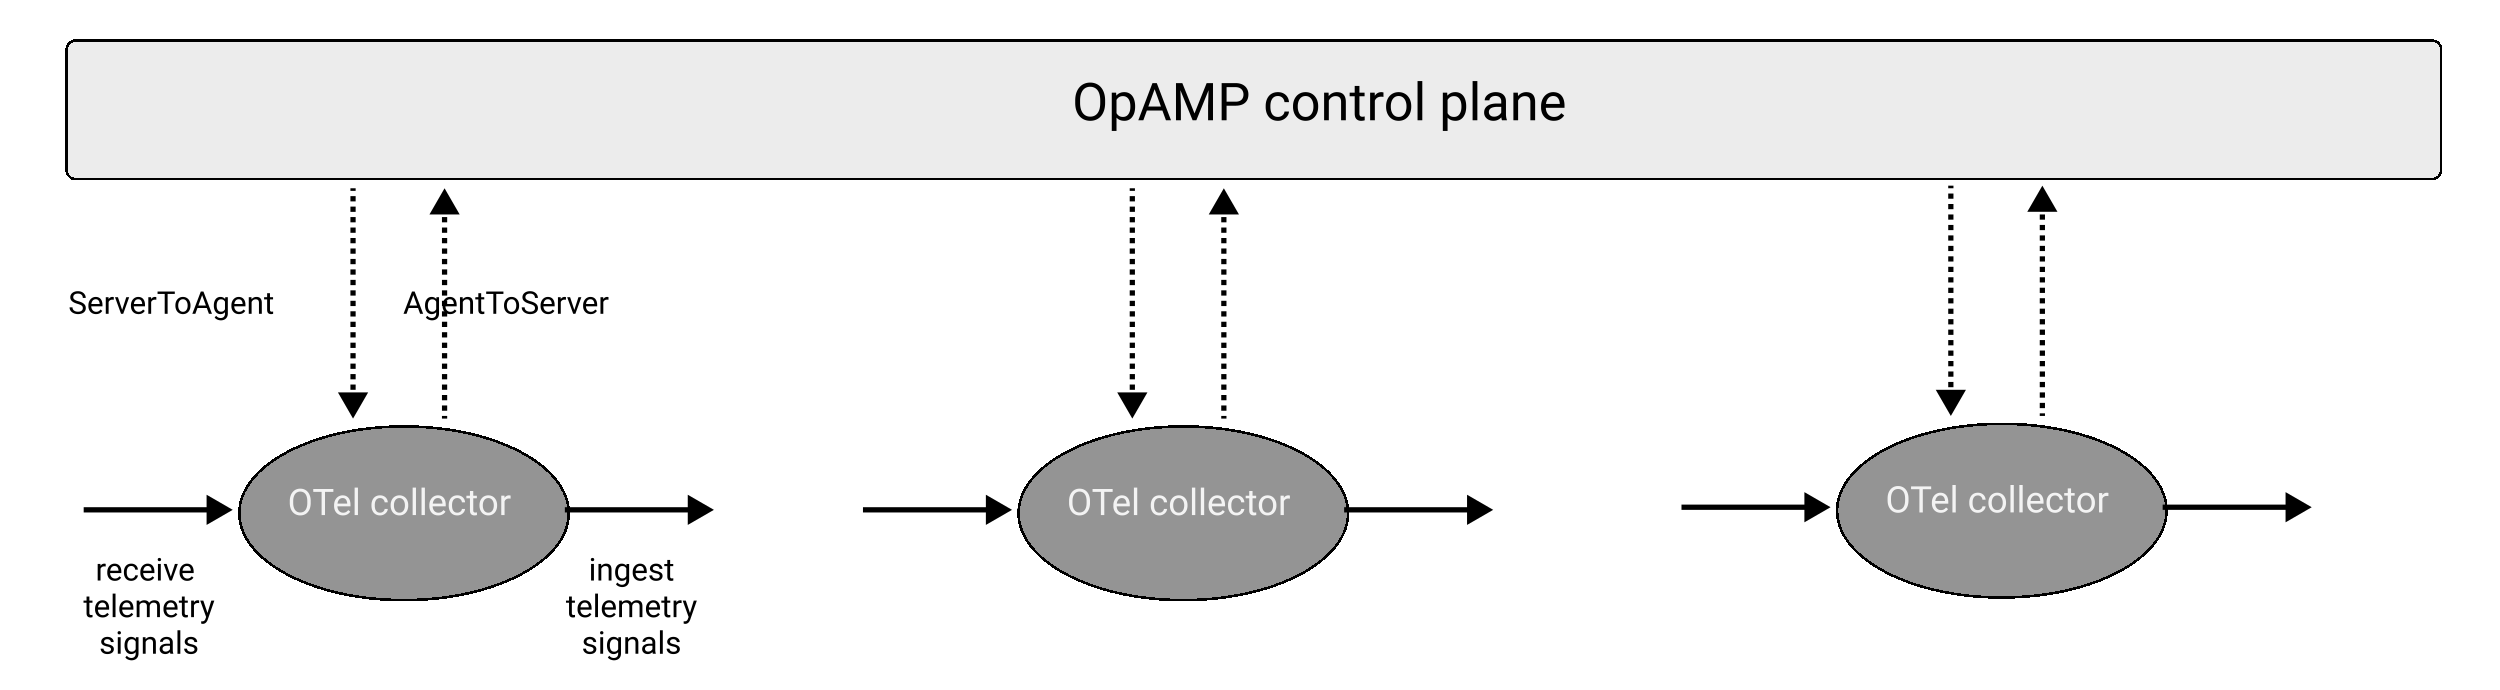 <svg width="956" height="264" fill="none" xmlns="http://www.w3.org/2000/svg"><path fill="#fff" d="M0 0h956v264H0z"/><g filter="url(#a)" shape-rendering="crispEdges"><path d="M23 17a4 4 0 0 1 4-4h901a4 4 0 0 1 4 4v46a4 4 0 0 1-4 4H27a4 4 0 0 1-4-4V17Z" fill="#D9D9D9" fill-opacity=".51"/><path d="M27 13.5h901a3.5 3.5 0 0 1 3.5 3.5v46a3.5 3.5 0 0 1-3.5 3.5H27a3.5 3.5 0 0 1-3.5-3.5V17a3.5 3.5 0 0 1 3.5-3.5Z" stroke="#000"/></g><path d="M422.598 38.441v.899c0 1.068-.134 2.025-.401 2.87-.267.847-.651 1.567-1.152 2.16a4.997 4.997 0 0 1-1.807 1.357c-.696.312-1.478.468-2.343.468-.84 0-1.612-.156-2.315-.468a5.195 5.195 0 0 1-1.816-1.358c-.508-.592-.902-1.312-1.182-2.158-.28-.846-.42-1.803-.42-2.871v-.899c0-1.067.137-2.021.41-2.86.28-.847.674-1.567 1.182-2.16a5.06 5.06 0 0 1 1.807-1.366 5.632 5.632 0 0 1 2.314-.47c.866 0 1.647.157 2.344.47a4.947 4.947 0 0 1 1.806 1.367c.508.592.896 1.312 1.163 2.158.273.84.41 1.794.41 2.861Zm-1.866.899v-.918c0-.846-.087-1.595-.263-2.246-.17-.651-.42-1.198-.752-1.64a3.242 3.242 0 0 0-1.221-1.007c-.475-.228-1.016-.342-1.621-.342-.586 0-1.117.114-1.592.342a3.372 3.372 0 0 0-1.211 1.006c-.332.443-.589.99-.771 1.64-.183.652-.274 1.4-.274 2.247v.918c0 .853.091 1.608.274 2.265.182.652.442 1.202.781 1.65.345.444.752.779 1.221 1.007a3.634 3.634 0 0 0 1.592.341c.612 0 1.155-.113 1.63-.341a3.185 3.185 0 0 0 1.202-1.006c.332-.45.582-1 .752-1.65.169-.658.253-1.413.253-2.266Zm6.221-1.875v12.597h-1.816V35.434h1.66l.156 2.03Zm7.119 3.164v.205a8 8 0 0 1-.273 2.139 5.244 5.244 0 0 1-.801 1.699 3.64 3.64 0 0 1-1.279 1.123c-.508.267-1.091.4-1.748.4-.671 0-1.263-.11-1.778-.332a3.506 3.506 0 0 1-1.308-.966 4.944 4.944 0 0 1-.86-1.524 8.828 8.828 0 0 1-.429-2.002v-1.094a9.174 9.174 0 0 1 .439-2.1 5.225 5.225 0 0 1 .85-1.581 3.487 3.487 0 0 1 1.299-1.006c.507-.235 1.093-.352 1.757-.352.664 0 1.254.13 1.768.39.514.255.947.62 1.299 1.095.351.475.615 1.045.791 1.709.182.657.273 1.39.273 2.197Zm-1.816.205v-.205c0-.527-.055-1.022-.166-1.484a3.744 3.744 0 0 0-.518-1.23 2.467 2.467 0 0 0-.879-.84c-.358-.21-.784-.313-1.279-.313-.456 0-.853.078-1.191.234a2.572 2.572 0 0 0-.85.635c-.234.26-.426.56-.576.898a5.135 5.135 0 0 0-.322 1.035v2.53c.13.456.312.885.546 1.289.235.397.547.72.938.967.391.24.882.36 1.475.36.488 0 .908-.1 1.259-.302.358-.208.651-.491.879-.85.235-.358.407-.768.518-1.23.111-.469.166-.967.166-1.494Zm9.658-7.793L437.207 46h-1.924l5.42-14.219h1.24l-.029 1.26ZM445.859 46l-4.716-12.959-.03-1.26h1.241L447.793 46h-1.934Zm-.244-5.264v1.543h-7.988v-1.543h7.988Zm4.678-8.955h1.826l4.658 11.592 4.649-11.592h1.836L457.48 46h-1.425l-5.762-14.219Zm-.596 0h1.612l.263 8.672V46h-1.875V31.781Zm12.539 0h1.612V46h-1.875v-5.547l.263-8.672Zm10.166 8.643h-3.798V38.89h3.798c.736 0 1.332-.118 1.787-.352.456-.234.788-.56.997-.977.214-.416.322-.891.322-1.425 0-.489-.108-.947-.322-1.377-.209-.43-.541-.775-.997-1.035-.455-.267-1.051-.4-1.787-.4h-3.359V46h-1.885V31.781h5.244c1.075 0 1.983.186 2.725.557.742.371 1.305.885 1.689 1.543.385.65.577 1.396.577 2.236 0 .912-.192 1.69-.577 2.334-.384.645-.947 1.136-1.689 1.475-.742.332-1.65.498-2.725.498Zm16.289 4.287c.43 0 .827-.088 1.192-.264.364-.175.664-.416.898-.722.235-.313.368-.668.401-1.065h1.718a3.222 3.222 0 0 1-.634 1.748 4.333 4.333 0 0 1-1.514 1.299 4.393 4.393 0 0 1-2.061.488c-.794 0-1.487-.14-2.08-.42a4.127 4.127 0 0 1-1.465-1.152 5.162 5.162 0 0 1-.869-1.68 7.117 7.117 0 0 1-.283-2.021v-.41c0-.71.095-1.38.283-2.012a5.148 5.148 0 0 1 .869-1.69 4.128 4.128 0 0 1 1.465-1.152c.593-.28 1.286-.42 2.08-.42.827 0 1.55.17 2.168.508a3.72 3.72 0 0 1 1.455 1.367c.359.573.554 1.224.586 1.953h-1.718a2.618 2.618 0 0 0-.371-1.181 2.318 2.318 0 0 0-.86-.84c-.358-.215-.778-.322-1.26-.322-.553 0-1.018.11-1.396.332a2.453 2.453 0 0 0-.889.879 4.08 4.08 0 0 0-.468 1.22 6.653 6.653 0 0 0-.137 1.358v.41c0 .462.045.918.137 1.367.091.45.244.856.458 1.22.222.365.518.658.889.88.378.214.847.322 1.406.322Zm5.762-3.877v-.225c0-.761.111-1.468.332-2.119a5.058 5.058 0 0 1 .957-1.709 4.271 4.271 0 0 1 1.514-1.133c.592-.273 1.256-.41 1.992-.41.742 0 1.41.137 2.002.41a4.242 4.242 0 0 1 1.523 1.133 4.93 4.93 0 0 1 .967 1.71c.222.65.332 1.357.332 2.118v.225c0 .762-.11 1.468-.332 2.12a5.05 5.05 0 0 1-.967 1.708c-.416.482-.921.86-1.513 1.133-.586.267-1.25.4-1.992.4-.743 0-1.41-.133-2.002-.4a4.524 4.524 0 0 1-1.524-1.133 5.185 5.185 0 0 1-.957-1.709 6.553 6.553 0 0 1-.332-2.119Zm1.807-.225v.225c0 .527.062 1.025.185 1.494.124.462.31.872.557 1.23.254.359.57.642.947.85.378.202.817.303 1.319.303.494 0 .927-.101 1.298-.303a2.72 2.72 0 0 0 .938-.85 3.95 3.95 0 0 0 .557-1.23 5.57 5.57 0 0 0 .195-1.494v-.225c0-.52-.065-1.012-.195-1.474a3.803 3.803 0 0 0-.567-1.24 2.691 2.691 0 0 0-.937-.86c-.371-.208-.808-.312-1.309-.312-.495 0-.931.104-1.309.312a2.81 2.81 0 0 0-.937.86 3.938 3.938 0 0 0-.557 1.24 5.713 5.713 0 0 0-.185 1.474Zm11.885-2.92V46h-1.807V35.434h1.709l.098 2.256Zm-.43 2.627-.752-.029a6.35 6.35 0 0 1 .322-2.002 4.984 4.984 0 0 1 .879-1.611 3.92 3.92 0 0 1 3.096-1.436c.521 0 .989.072 1.406.215.417.137.772.358 1.064.664.3.306.528.703.684 1.192.156.481.234 1.07.234 1.767V46h-1.816v-6.943c0-.554-.081-.997-.244-1.329a1.5 1.5 0 0 0-.713-.732c-.313-.156-.697-.234-1.152-.234-.45 0-.86.094-1.231.283-.364.189-.68.45-.947.781a3.92 3.92 0 0 0-.615 1.143 4.154 4.154 0 0 0-.215 1.347Zm14.101-4.882v1.386h-5.712v-1.386h5.712Zm-3.779-2.569h1.807v10.518c0 .358.055.628.166.81.11.183.254.303.429.362a1.8 1.8 0 0 0 .567.088c.15 0 .306-.013.469-.04.169-.032.296-.058.38-.078l.01 1.475a4.22 4.22 0 0 1-.566.127 4.317 4.317 0 0 1-.83.068c-.443 0-.85-.088-1.221-.263-.371-.176-.667-.47-.889-.88-.214-.416-.322-.976-.322-1.679V32.865Zm7.705 4.229V46h-1.806V35.434h1.757l.049 1.66Zm3.301-1.719-.01 1.68a2.61 2.61 0 0 0-.429-.059 4.592 4.592 0 0 0-.45-.02c-.416 0-.784.066-1.103.196-.319.13-.589.312-.811.547a2.632 2.632 0 0 0-.527.84c-.124.319-.205.67-.244 1.054l-.508.293c0-.638.062-1.237.185-1.797.131-.56.329-1.054.596-1.484a2.92 2.92 0 0 1 1.016-1.016c.416-.247.911-.37 1.484-.37.13 0 .28.016.449.048.17.026.287.055.352.088Zm.996 5.459v-.225c0-.761.111-1.468.332-2.119.221-.657.54-1.227.957-1.709a4.271 4.271 0 0 1 1.514-1.133c.592-.273 1.256-.41 1.992-.41.742 0 1.409.137 2.002.41a4.242 4.242 0 0 1 1.523 1.133 4.93 4.93 0 0 1 .967 1.71c.222.65.332 1.357.332 2.118v.225c0 .762-.11 1.468-.332 2.12a5.05 5.05 0 0 1-.967 1.708c-.416.482-.921.86-1.513 1.133-.586.267-1.25.4-1.992.4-.743 0-1.41-.133-2.002-.4a4.524 4.524 0 0 1-1.524-1.133 5.15 5.15 0 0 1-.957-1.709 6.553 6.553 0 0 1-.332-2.119Zm1.807-.225v.225c0 .527.062 1.025.185 1.494.124.462.309.872.557 1.23.254.359.57.642.947.85.378.202.817.303 1.319.303.494 0 .927-.101 1.298-.303a2.73 2.73 0 0 0 .938-.85c.247-.358.433-.768.556-1.23a5.53 5.53 0 0 0 .196-1.494v-.225c0-.52-.065-1.012-.196-1.474a3.78 3.78 0 0 0-.566-1.24 2.691 2.691 0 0 0-.937-.86c-.372-.208-.808-.312-1.309-.312-.495 0-.931.104-1.309.312a2.81 2.81 0 0 0-.937.86 3.915 3.915 0 0 0-.557 1.24 5.713 5.713 0 0 0-.185 1.474ZM543.887 31v15h-1.817V31h1.817Zm9.668 6.465v12.597h-1.817V35.434h1.66l.157 2.03Zm7.119 3.164v.205c0 .768-.091 1.481-.274 2.139a5.263 5.263 0 0 1-.8 1.699 3.644 3.644 0 0 1-1.28 1.123c-.508.267-1.09.4-1.748.4-.67 0-1.263-.11-1.777-.332a3.51 3.51 0 0 1-1.309-.966 4.943 4.943 0 0 1-.859-1.524 8.827 8.827 0 0 1-.43-2.002v-1.094a9.173 9.173 0 0 1 .44-2.1 5.245 5.245 0 0 1 .849-1.581 3.487 3.487 0 0 1 1.299-1.006c.508-.235 1.094-.352 1.758-.352.664 0 1.253.13 1.768.39.514.255.947.62 1.298 1.095.352.475.616 1.045.791 1.709.183.657.274 1.39.274 2.197Zm-1.817.205v-.205c0-.527-.055-1.022-.166-1.484a3.743 3.743 0 0 0-.517-1.23 2.467 2.467 0 0 0-.879-.84c-.358-.21-.785-.313-1.279-.313-.456 0-.853.078-1.192.234a2.568 2.568 0 0 0-.849.635c-.235.26-.427.56-.577.898a5.2 5.2 0 0 0-.322 1.035v2.53c.13.456.313.885.547 1.289.234.397.547.72.938.967.39.24.882.36 1.474.36.488 0 .908-.1 1.26-.302.358-.208.651-.491.879-.85.234-.358.407-.768.517-1.23.111-.469.166-.967.166-1.494ZM564.941 31v15h-1.816V31h1.816Zm9.131 13.193v-5.44c0-.416-.084-.777-.254-1.083a1.657 1.657 0 0 0-.742-.723c-.332-.169-.742-.254-1.23-.254-.456 0-.856.079-1.201.235a2.087 2.087 0 0 0-.801.615 1.347 1.347 0 0 0-.283.82h-1.807c0-.377.098-.752.293-1.123.195-.37.475-.706.84-1.006a4.2 4.2 0 0 1 1.328-.722 5.234 5.234 0 0 1 1.738-.274c.768 0 1.445.13 2.031.39a3.047 3.047 0 0 1 1.387 1.182c.339.521.508 1.176.508 1.963v4.922c0 .352.029.726.088 1.123.065.398.159.74.283 1.026V46h-1.885a3.376 3.376 0 0 1-.215-.83 6.705 6.705 0 0 1-.078-.977Zm.313-4.6.019 1.27h-1.826c-.514 0-.973.043-1.377.127a3.148 3.148 0 0 0-1.015.362 1.71 1.71 0 0 0-.625.615c-.144.24-.215.524-.215.85 0 .331.075.634.224.908.15.273.375.491.674.654.306.156.68.234 1.123.234.554 0 1.042-.117 1.465-.351a3.061 3.061 0 0 0 1.006-.86c.254-.338.391-.667.41-.986l.772.87c-.046.273-.17.575-.372.907a4.365 4.365 0 0 1-2.002 1.709c-.455.196-.97.293-1.542.293-.717 0-1.345-.14-1.885-.42a3.218 3.218 0 0 1-1.25-1.123 2.973 2.973 0 0 1-.44-1.592c0-.566.111-1.064.332-1.494.222-.436.541-.797.957-1.084a4.575 4.575 0 0 1 1.504-.664 7.93 7.93 0 0 1 1.963-.224h2.1Zm6.142-1.904V46h-1.806V35.434h1.709l.097 2.256Zm-.429 2.627-.752-.029a6.35 6.35 0 0 1 .322-2.002 4.984 4.984 0 0 1 .879-1.611 3.91 3.91 0 0 1 1.348-1.055 3.975 3.975 0 0 1 1.748-.38c.52 0 .989.07 1.406.214.416.137.771.358 1.064.664.3.306.528.703.684 1.192.156.481.234 1.07.234 1.767V46h-1.816v-6.943c0-.554-.082-.997-.244-1.329a1.504 1.504 0 0 0-.713-.732c-.313-.156-.697-.234-1.153-.234a2.67 2.67 0 0 0-1.23.283c-.365.189-.68.45-.947.781a3.924 3.924 0 0 0-.616 1.143 4.18 4.18 0 0 0-.214 1.347Zm14.062 5.88c-.736 0-1.403-.124-2.002-.372a4.546 4.546 0 0 1-1.533-1.064 4.741 4.741 0 0 1-.977-1.621 5.966 5.966 0 0 1-.341-2.051v-.41c0-.86.127-1.625.381-2.295a5.11 5.11 0 0 1 1.035-1.719 4.434 4.434 0 0 1 1.484-1.064 4.261 4.261 0 0 1 1.719-.362c.755 0 1.406.13 1.953.39a3.564 3.564 0 0 1 1.357 1.095c.352.462.612 1.009.782 1.64.169.625.253 1.309.253 2.051v.81h-7.89V39.75h6.084v-.137a4.513 4.513 0 0 0-.293-1.367 2.46 2.46 0 0 0-.781-1.094c-.358-.286-.847-.43-1.465-.43a2.46 2.46 0 0 0-2.022 1.026 3.85 3.85 0 0 0-.576 1.24c-.137.489-.205 1.052-.205 1.69v.41c0 .501.068.973.205 1.416.143.436.348.82.615 1.152.274.332.603.593.987.782.39.188.833.283 1.328.283.638 0 1.178-.13 1.621-.39a4.01 4.01 0 0 0 1.162-1.046l1.094.87a5.079 5.079 0 0 1-.869.986 4.157 4.157 0 0 1-1.299.761c-.508.196-1.11.293-1.807.293Z" fill="#000"/><g filter="url(#b)" shape-rendering="crispEdges"><ellipse cx="152.5" cy="194.274" rx="63.5" ry="33.711" fill="#000" fill-opacity=".42"/><path d="M215.5 194.274c0 9.034-6.905 17.329-18.333 23.396-11.406 6.055-27.197 9.815-44.667 9.815-17.47 0-33.261-3.76-44.667-9.815-11.427-6.067-18.333-14.362-18.333-23.396 0-9.033 6.906-17.328 18.333-23.395 11.406-6.055 27.197-9.815 44.667-9.815 17.47 0 33.261 3.76 44.667 9.815 11.428 6.067 18.333 14.362 18.333 23.395Z" stroke="#000"/></g><path d="M118.818 191.664v.629c0 .747-.093 1.417-.28 2.01a4.313 4.313 0 0 1-.807 1.51c-.35.415-.772.732-1.264.95a3.965 3.965 0 0 1-1.641.329 3.94 3.94 0 0 1-1.62-.329 3.624 3.624 0 0 1-1.271-.95 4.414 4.414 0 0 1-.828-1.51c-.196-.593-.294-1.263-.294-2.01v-.629c0-.748.096-1.415.288-2.003a4.426 4.426 0 0 1 .827-1.511 3.548 3.548 0 0 1 1.264-.957 3.945 3.945 0 0 1 1.62-.328c.607 0 1.153.109 1.641.328.492.219.914.538 1.265.957.355.415.626.919.813 1.511.192.588.287 1.255.287 2.003Zm-1.305.629v-.643c0-.592-.062-1.116-.185-1.572a3.247 3.247 0 0 0-.526-1.148 2.277 2.277 0 0 0-.855-.705 2.599 2.599 0 0 0-1.135-.239c-.41 0-.781.08-1.114.239-.328.16-.61.395-.847.705a3.406 3.406 0 0 0-.54 1.148c-.128.456-.192.98-.192 1.572v.643c0 .597.064 1.125.192 1.586.127.455.309.841.546 1.155.242.31.527.545.855.704.333.16.704.239 1.114.239.429 0 .809-.079 1.142-.239a2.23 2.23 0 0 0 .841-.704c.232-.314.407-.7.526-1.155.118-.461.178-.989.178-1.586Zm6.767-5.291v9.953h-1.299v-9.953h1.299Zm3.199 0v1.08h-7.69v-1.08h7.69Zm3.671 10.09c-.515 0-.982-.087-1.401-.26a3.179 3.179 0 0 1-1.073-.745 3.332 3.332 0 0 1-.684-1.135 4.177 4.177 0 0 1-.239-1.436v-.287c0-.601.089-1.137.267-1.606.177-.474.419-.875.724-1.203a3.097 3.097 0 0 1 1.039-.745 2.982 2.982 0 0 1 1.203-.253c.529 0 .985.091 1.368.273.387.182.704.438.95.766.246.323.428.706.547 1.148.118.438.177.916.177 1.436v.567h-5.523v-1.032h4.259v-.096a3.194 3.194 0 0 0-.205-.957 1.721 1.721 0 0 0-.547-.765c-.251-.201-.593-.301-1.026-.301a1.723 1.723 0 0 0-1.415.718 2.692 2.692 0 0 0-.403.868 4.382 4.382 0 0 0-.144 1.182v.287c0 .351.048.682.144.992.1.305.244.574.431.806.191.233.421.415.69.547.273.132.583.198.93.198.446 0 .825-.091 1.135-.273.309-.182.581-.426.813-.731l.766.608c-.16.241-.363.472-.609.69a2.904 2.904 0 0 1-.909.534c-.355.136-.777.205-1.265.205Zm5.729-10.637v10.5h-1.272v-10.5h1.272Zm8.463 9.598c.301 0 .579-.062.834-.185s.465-.292.629-.506a1.41 1.41 0 0 0 .28-.745h1.203a2.262 2.262 0 0 1-.444 1.224 3.044 3.044 0 0 1-2.502 1.251c-.556 0-1.042-.098-1.456-.294a2.894 2.894 0 0 1-1.026-.807 3.61 3.61 0 0 1-.608-1.176 4.963 4.963 0 0 1-.198-1.415v-.287c0-.497.066-.966.198-1.408.137-.447.339-.841.608-1.183.274-.342.616-.61 1.026-.806.414-.196.9-.294 1.456-.294.579 0 1.084.118 1.517.355.433.233.773.552 1.019.957.251.401.387.857.41 1.367h-1.203a1.818 1.818 0 0 0-.26-.827 1.687 1.687 0 0 0-1.483-.813c-.388 0-.713.077-.978.232-.26.151-.467.356-.622.615-.15.256-.26.54-.328.855-.064.31-.096.627-.096.95v.287c0 .324.032.643.096.957.064.315.171.6.321.855.155.255.363.46.622.615.265.15.593.226.985.226Zm4.033-2.714v-.158c0-.533.077-1.027.232-1.483.155-.46.379-.859.67-1.196a2.99 2.99 0 0 1 1.06-.793 3.279 3.279 0 0 1 1.394-.287 3.3 3.3 0 0 1 1.402.287c.419.187.775.451 1.066.793.296.337.522.736.677 1.196.155.456.232.95.232 1.483v.158c0 .533-.077 1.027-.232 1.483a3.543 3.543 0 0 1-.677 1.196 3.084 3.084 0 0 1-1.059.793 3.33 3.33 0 0 1-1.395.281 3.37 3.37 0 0 1-1.401-.281 3.163 3.163 0 0 1-1.067-.793 3.614 3.614 0 0 1-.67-1.196 4.579 4.579 0 0 1-.232-1.483Zm1.265-.158v.158c0 .369.043.717.13 1.046.086.323.216.61.389.861.178.251.399.449.663.595.265.141.572.212.923.212.346 0 .65-.071.909-.212.265-.146.483-.344.657-.595a2.75 2.75 0 0 0 .389-.861c.091-.329.137-.677.137-1.046v-.158a3.8 3.8 0 0 0-.137-1.032 2.664 2.664 0 0 0-.396-.868 1.872 1.872 0 0 0-.657-.601 1.837 1.837 0 0 0-.916-.219c-.346 0-.651.073-.916.219a1.968 1.968 0 0 0-.656.601c-.173.251-.303.54-.389.868-.087.324-.13.668-.13 1.032Zm8.428-6.726v10.5h-1.271v-10.5h1.271Zm3.405 0v10.5h-1.272v-10.5h1.272Zm5.099 10.637c-.515 0-.982-.087-1.401-.26a3.17 3.17 0 0 1-1.073-.745 3.316 3.316 0 0 1-.684-1.135 4.177 4.177 0 0 1-.239-1.436v-.287c0-.601.089-1.137.266-1.606.178-.474.42-.875.725-1.203a3.097 3.097 0 0 1 1.039-.745 2.975 2.975 0 0 1 1.203-.253c.529 0 .985.091 1.367.273.388.182.704.438.951.766.246.323.428.706.546 1.148.119.438.178.916.178 1.436v.567h-5.523v-1.032h4.259v-.096a3.165 3.165 0 0 0-.206-.957 1.711 1.711 0 0 0-.546-.765c-.251-.201-.593-.301-1.026-.301a1.723 1.723 0 0 0-1.415.718 2.692 2.692 0 0 0-.403.868 4.382 4.382 0 0 0-.144 1.182v.287c0 .351.048.682.144.992.1.305.244.574.431.806.191.233.421.415.69.547.273.132.583.198.93.198.446 0 .824-.091 1.134-.273.31-.182.581-.426.814-.731l.765.608a3.514 3.514 0 0 1-.608.69 2.904 2.904 0 0 1-.909.534c-.356.136-.777.205-1.265.205Zm7.315-1.039c.301 0 .578-.062.834-.185.255-.123.465-.292.629-.506a1.41 1.41 0 0 0 .28-.745h1.203a2.262 2.262 0 0 1-.444 1.224 3.044 3.044 0 0 1-2.502 1.251c-.556 0-1.042-.098-1.456-.294a2.894 2.894 0 0 1-1.026-.807 3.61 3.61 0 0 1-.608-1.176 4.963 4.963 0 0 1-.198-1.415v-.287c0-.497.066-.966.198-1.408.137-.447.339-.841.608-1.183.274-.342.616-.61 1.026-.806.414-.196.9-.294 1.456-.294.578 0 1.084.118 1.517.355.433.233.773.552 1.019.957.251.401.387.857.41 1.367h-1.203a1.818 1.818 0 0 0-.26-.827 1.687 1.687 0 0 0-1.483-.813c-.388 0-.713.077-.978.232-.26.151-.467.356-.622.615-.15.256-.26.54-.328.855-.064.31-.096.627-.096.95v.287c0 .324.032.643.096.957.064.315.171.6.321.855.155.255.363.46.622.615.265.15.593.226.985.226Zm7.465-6.495v.971h-3.999v-.971h3.999Zm-2.646-1.797h1.265v7.362c0 .251.038.44.116.567a.553.553 0 0 0 .301.253c.123.041.255.062.396.062.105 0 .214-.009.328-.028.119-.022.208-.041.267-.054l.007 1.032a3.085 3.085 0 0 1-.397.089 3 3 0 0 1-.581.048c-.31 0-.595-.062-.854-.185a1.373 1.373 0 0 1-.622-.615c-.151-.292-.226-.684-.226-1.176v-7.355Zm3.657 5.578v-.158c0-.533.078-1.027.233-1.483a3.52 3.52 0 0 1 .67-1.196 2.978 2.978 0 0 1 1.059-.793c.415-.192.88-.287 1.395-.287.519 0 .986.095 1.401.287a2.98 2.98 0 0 1 1.067.793c.296.337.521.736.676 1.196.155.456.233.95.233 1.483v.158c0 .533-.078 1.027-.233 1.483a3.54 3.54 0 0 1-.676 1.196 3.088 3.088 0 0 1-1.06.793c-.41.187-.875.281-1.395.281-.519 0-.986-.094-1.401-.281a3.15 3.15 0 0 1-1.066-.793 3.597 3.597 0 0 1-.67-1.196 4.579 4.579 0 0 1-.233-1.483Zm1.265-.158v.158c0 .369.043.717.13 1.046.086.323.216.61.389.861.178.251.399.449.664.595.264.141.571.212.922.212.347 0 .65-.071.91-.212.264-.146.483-.344.656-.595a2.75 2.75 0 0 0 .389-.861c.092-.329.137-.677.137-1.046v-.158c0-.364-.045-.708-.137-1.032a2.643 2.643 0 0 0-.396-.868 1.877 1.877 0 0 0-.656-.601 1.84 1.84 0 0 0-.916-.219 1.86 1.86 0 0 0-.916.219c-.26.145-.479.346-.657.601-.173.251-.303.54-.389.868-.087.324-.13.668-.13 1.032Zm8.319-2.46v6.234h-1.264v-7.397h1.23l.034 1.163Zm2.311-1.204-.007 1.176a1.852 1.852 0 0 0-.301-.041 3.22 3.22 0 0 0-.314-.014c-.292 0-.549.046-.773.137a1.602 1.602 0 0 0-.567.383c-.155.164-.278.36-.369.588a2.79 2.79 0 0 0-.171.738l-.356.205c0-.446.044-.866.13-1.258.091-.391.23-.738.417-1.039a2.05 2.05 0 0 1 .711-.711c.292-.173.638-.259 1.039-.259.091 0 .196.011.315.034.118.018.2.039.246.061Z" fill="#F3F3F3"/><path d="M38.438 216.656V222h-1.085v-6.34h1.055l.03.996Zm1.98-1.031-.006 1.008a1.525 1.525 0 0 0-.258-.035 2.676 2.676 0 0 0-.27-.012c-.25 0-.47.039-.661.117a1.377 1.377 0 0 0-.487.328 1.586 1.586 0 0 0-.316.504 2.436 2.436 0 0 0-.147.633l-.304.176c0-.383.037-.742.111-1.078.078-.336.197-.633.358-.891a1.74 1.74 0 0 1 .609-.609 1.708 1.708 0 0 1 1.16-.194.795.795 0 0 1 .211.053Zm3.516 6.492c-.442 0-.842-.074-1.202-.222a2.74 2.74 0 0 1-.92-.639 2.847 2.847 0 0 1-.585-.973 3.564 3.564 0 0 1-.205-1.23v-.246c0-.516.076-.975.228-1.377.152-.407.36-.75.621-1.032.262-.281.559-.494.89-.638a2.55 2.55 0 0 1 1.032-.217c.453 0 .844.078 1.172.234.332.157.603.375.814.657a2.8 2.8 0 0 1 .469.984c.102.375.152.785.152 1.23v.487h-4.734v-.885h3.65v-.082a2.697 2.697 0 0 0-.175-.82 1.475 1.475 0 0 0-.47-.657c-.214-.171-.507-.257-.878-.257a1.469 1.469 0 0 0-1.213.615 2.297 2.297 0 0 0-.346.744 3.77 3.77 0 0 0-.123 1.014v.246c0 .301.041.584.123.849.086.262.21.493.37.692.164.199.36.355.591.468.235.114.5.17.797.17.383 0 .707-.078.973-.234a2.4 2.4 0 0 0 .697-.627l.656.522a3.02 3.02 0 0 1-.521.591c-.211.188-.47.34-.78.457-.304.118-.665.176-1.083.176Zm6.27-.89c.257 0 .495-.053.714-.159.219-.105.398-.25.539-.433.14-.188.22-.401.24-.639h1.031a1.93 1.93 0 0 1-.38 1.049 2.6 2.6 0 0 1-.908.779 2.628 2.628 0 0 1-1.237.293c-.476 0-.893-.084-1.248-.252a2.472 2.472 0 0 1-.879-.691 3.089 3.089 0 0 1-.521-1.008 4.253 4.253 0 0 1-.17-1.213v-.246c0-.426.056-.828.17-1.207a3.08 3.08 0 0 1 .521-1.014 2.46 2.46 0 0 1 .88-.691c.354-.168.77-.252 1.247-.252.496 0 .93.102 1.3.305.372.199.663.472.874.82.215.344.332.734.351 1.172h-1.03a1.562 1.562 0 0 0-.223-.709 1.388 1.388 0 0 0-.516-.504 1.44 1.44 0 0 0-.756-.193c-.332 0-.611.066-.838.199a1.48 1.48 0 0 0-.533.527 2.463 2.463 0 0 0-.281.733 4.021 4.021 0 0 0-.082.814v.246c0 .277.027.551.082.82.054.27.146.514.275.733.133.219.31.394.533.527.227.129.508.194.844.194Zm6.374.89c-.441 0-.842-.074-1.201-.222a2.74 2.74 0 0 1-.92-.639 2.847 2.847 0 0 1-.586-.973 3.566 3.566 0 0 1-.205-1.23v-.246c0-.516.076-.975.229-1.377.152-.407.359-.75.62-1.032.262-.281.56-.494.891-.638a2.55 2.55 0 0 1 1.032-.217c.453 0 .843.078 1.171.234.332.157.604.375.815.657a2.8 2.8 0 0 1 .469.984c.101.375.152.785.152 1.23v.487H54.31v-.885h3.65v-.082a2.7 2.7 0 0 0-.175-.82 1.476 1.476 0 0 0-.469-.657c-.214-.171-.507-.257-.879-.257a1.469 1.469 0 0 0-1.212.615 2.299 2.299 0 0 0-.346.744 3.775 3.775 0 0 0-.123 1.014v.246c0 .301.04.584.123.849.086.262.209.493.369.692.164.199.361.355.592.468.234.114.5.17.797.17.383 0 .707-.078.972-.234a2.4 2.4 0 0 0 .698-.627l.656.522c-.137.207-.31.404-.522.591-.21.188-.47.34-.779.457-.305.118-.666.176-1.084.176Zm4.91-6.457V222h-1.09v-6.34h1.09Zm-1.172-1.681c0-.176.053-.325.159-.446.109-.121.27-.181.48-.181.207 0 .365.06.475.181a.63.63 0 0 1 .17.446.613.613 0 0 1-.17.433c-.11.117-.268.176-.475.176-.21 0-.371-.059-.48-.176a.638.638 0 0 1-.159-.433Zm4.84 7.042 1.735-5.361h1.107l-2.28 6.34h-.726l.164-.979Zm-1.447-5.361 1.787 5.391.123.949h-.726l-2.297-6.34h1.113Zm7.88 6.457c-.44 0-.841-.074-1.2-.222a2.739 2.739 0 0 1-.92-.639 2.846 2.846 0 0 1-.586-.973 3.566 3.566 0 0 1-.205-1.23v-.246c0-.516.076-.975.228-1.377.153-.407.36-.75.621-1.032a2.66 2.66 0 0 1 .891-.638 2.55 2.55 0 0 1 1.031-.217c.453 0 .844.078 1.172.234.332.157.604.375.815.657a2.8 2.8 0 0 1 .468.984c.102.375.153.785.153 1.23v.487h-4.735v-.885h3.65v-.082a2.703 2.703 0 0 0-.175-.82 1.476 1.476 0 0 0-.469-.657c-.215-.171-.508-.257-.879-.257a1.469 1.469 0 0 0-1.213.615 2.301 2.301 0 0 0-.345.744 3.775 3.775 0 0 0-.123 1.014v.246c0 .301.04.584.123.849.086.262.209.493.369.692.164.199.361.355.592.468.234.114.5.17.796.17.383 0 .708-.078.973-.234.266-.156.498-.365.697-.627l.657.522c-.137.207-.31.404-.522.591-.21.188-.47.34-.78.457-.304.118-.665.176-1.083.176Zm-36.228 7.543v.832h-3.427v-.832h3.427Zm-2.267-1.541h1.084v6.311c0 .215.033.377.1.486a.478.478 0 0 0 .257.217c.106.035.219.053.34.053.09 0 .184-.008.281-.024.102-.019.178-.035.229-.047l.006.885a2.55 2.55 0 0 1-.34.076 2.533 2.533 0 0 1-.498.041c-.266 0-.51-.053-.733-.158a1.176 1.176 0 0 1-.533-.527c-.129-.25-.193-.586-.193-1.008v-6.305Zm6.17 7.998c-.442 0-.842-.074-1.202-.222a2.739 2.739 0 0 1-.92-.639 2.85 2.85 0 0 1-.585-.973 3.566 3.566 0 0 1-.205-1.23v-.246c0-.516.076-.975.228-1.377.152-.407.36-.75.621-1.032.262-.281.559-.494.89-.638a2.55 2.55 0 0 1 1.032-.217c.453 0 .844.078 1.172.234.332.157.603.375.814.657a2.8 2.8 0 0 1 .47.984c.1.375.151.785.151 1.23v.487h-4.734v-.885h3.65v-.082a2.697 2.697 0 0 0-.175-.82 1.476 1.476 0 0 0-.469-.657c-.215-.171-.508-.257-.879-.257a1.469 1.469 0 0 0-1.213.615 2.297 2.297 0 0 0-.345.744 3.77 3.77 0 0 0-.124 1.014v.246c0 .301.041.584.123.849.086.262.21.493.37.692.164.199.36.355.591.468.235.114.5.17.797.17.383 0 .707-.078.973-.234.265-.156.498-.365.697-.627l.656.522c-.136.207-.31.404-.521.591-.211.188-.47.34-.78.457-.304.118-.665.176-1.083.176Zm4.91-9.117v9h-1.09v-9h1.09Zm4.37 9.117c-.44 0-.84-.074-1.2-.222a2.74 2.74 0 0 1-.92-.639 2.847 2.847 0 0 1-.586-.973 3.566 3.566 0 0 1-.205-1.23v-.246c0-.516.076-.975.228-1.377.153-.407.36-.75.621-1.032a2.66 2.66 0 0 1 .891-.638 2.55 2.55 0 0 1 1.031-.217c.453 0 .844.078 1.172.234.332.157.604.375.815.657a2.8 2.8 0 0 1 .468.984c.102.375.153.785.153 1.23v.487h-4.735v-.885h3.65v-.082a2.7 2.7 0 0 0-.175-.82 1.476 1.476 0 0 0-.469-.657c-.215-.171-.508-.257-.879-.257a1.469 1.469 0 0 0-1.213.615 2.299 2.299 0 0 0-.345.744 3.775 3.775 0 0 0-.123 1.014v.246c0 .301.04.584.123.849.086.262.209.493.369.692.164.199.361.355.592.468.234.114.5.17.796.17.383 0 .707-.078.973-.234a2.4 2.4 0 0 0 .697-.627l.657.522c-.137.207-.31.404-.522.591-.21.188-.47.34-.78.457-.304.118-.665.176-1.083.176Zm4.812-5.197V236h-1.09v-6.34h1.03l.06 1.26Zm-.223 1.67-.504-.018c.004-.433.06-.834.17-1.201.11-.371.271-.693.486-.967.215-.273.483-.484.803-.633a2.57 2.57 0 0 1 1.113-.228c.297 0 .57.043.82.129.25.082.467.213.65.392.184.18.327.411.429.692.101.281.152.621.152 1.019V236h-1.084v-4.172c0-.332-.057-.598-.17-.797a.971.971 0 0 0-.469-.433 1.687 1.687 0 0 0-.715-.141c-.32 0-.587.057-.802.17a1.348 1.348 0 0 0-.516.469 2.105 2.105 0 0 0-.281.685 3.845 3.845 0 0 0-.082.809Zm4.107-.598-.726.223c.004-.348.06-.682.17-1.002.113-.32.275-.606.486-.856.215-.25.478-.447.79-.591.313-.149.67-.223 1.073-.223.34 0 .64.045.902.135.266.09.489.228.668.416.184.183.323.42.416.709.094.289.141.633.141 1.031V236h-1.09v-4.178c0-.355-.056-.631-.17-.826a.886.886 0 0 0-.468-.416 1.874 1.874 0 0 0-.715-.123c-.239 0-.45.041-.633.123a1.302 1.302 0 0 0-.463.34c-.125.141-.22.303-.287.486a1.808 1.808 0 0 0-.094.586Zm8.192 4.125c-.442 0-.842-.074-1.201-.222a2.74 2.74 0 0 1-.92-.639 2.847 2.847 0 0 1-.586-.973 3.566 3.566 0 0 1-.206-1.23v-.246c0-.516.077-.975.229-1.377.152-.407.36-.75.621-1.032.262-.281.559-.494.89-.638a2.55 2.55 0 0 1 1.032-.217c.453 0 .844.078 1.172.234.332.157.603.375.814.657a2.8 2.8 0 0 1 .47.984c.1.375.151.785.151 1.23v.487h-4.734v-.885h3.65v-.082a2.703 2.703 0 0 0-.175-.82 1.476 1.476 0 0 0-.47-.657c-.214-.171-.507-.257-.878-.257a1.469 1.469 0 0 0-1.213.615 2.301 2.301 0 0 0-.346.744 3.775 3.775 0 0 0-.123 1.014v.246c0 .301.041.584.123.849.086.262.21.493.37.692.164.199.36.355.591.468.235.114.5.17.797.17.383 0 .707-.078.973-.234.266-.156.498-.365.697-.627l.656.522c-.136.207-.31.404-.521.591-.211.188-.47.34-.78.457-.304.118-.665.176-1.083.176Zm6.386-6.457v.832h-3.427v-.832h3.427Zm-2.267-1.541h1.084v6.311c0 .215.033.377.1.486a.477.477 0 0 0 .257.217c.106.035.219.053.34.053.09 0 .184-.008.281-.024.102-.019.178-.035.229-.047l.006.885a2.55 2.55 0 0 1-.34.076 2.532 2.532 0 0 1-.498.041c-.266 0-.51-.053-.733-.158a1.176 1.176 0 0 1-.533-.527c-.129-.25-.193-.586-.193-1.008v-6.305Zm4.623 2.537V236H73.09v-6.34h1.054l.03.996Zm1.98-1.031-.006 1.008a1.524 1.524 0 0 0-.257-.035 2.675 2.675 0 0 0-.27-.012c-.25 0-.47.039-.662.117a1.378 1.378 0 0 0-.486.328 1.587 1.587 0 0 0-.317.504 2.432 2.432 0 0 0-.146.633l-.305.176c0-.383.037-.742.111-1.078a2.94 2.94 0 0 1 .358-.891c.16-.262.363-.465.61-.609a1.708 1.708 0 0 1 1.16-.194.795.795 0 0 1 .21.053Zm2.889 5.719 1.764-5.684h1.16l-2.543 7.319a3.997 3.997 0 0 1-.235.503 2.407 2.407 0 0 1-.363.522 1.722 1.722 0 0 1-.539.398 1.615 1.615 0 0 1-.744.159c-.086 0-.195-.012-.328-.036a3.318 3.318 0 0 1-.281-.058l-.006-.879c.031.004.08.008.146.012a1.754 1.754 0 0 0 .773-.088.949.949 0 0 0 .434-.323 1.91 1.91 0 0 0 .31-.615l.452-1.23Zm-1.295-5.684 1.646 4.922.282 1.143-.78.398-2.332-6.463h1.184Zm-35.297 18.658c0-.156-.035-.3-.105-.433-.067-.137-.205-.26-.416-.369-.207-.114-.52-.211-.938-.293a7.482 7.482 0 0 1-.955-.264 2.93 2.93 0 0 1-.72-.369 1.558 1.558 0 0 1-.452-.51 1.421 1.421 0 0 1-.158-.685c0-.25.055-.487.164-.709a1.9 1.9 0 0 1 .475-.592c.207-.172.455-.307.744-.405.289-.097.611-.146.967-.146.508 0 .941.09 1.3.269.36.18.635.42.827.721.191.297.287.627.287.99h-1.084a.93.93 0 0 0-.159-.509 1.164 1.164 0 0 0-.45-.416c-.196-.11-.436-.164-.721-.164-.301 0-.545.046-.733.14a.94.94 0 0 0-.404.346.871.871 0 0 0-.065.762.711.711 0 0 0 .223.252c.106.074.254.144.445.211.192.066.436.132.733.199.52.117.947.258 1.283.422.336.164.586.365.75.603.164.238.246.527.246.867a1.686 1.686 0 0 1-.674 1.36 2.459 2.459 0 0 1-.773.386 3.45 3.45 0 0 1-1.002.135c-.559 0-1.031-.099-1.418-.299-.387-.199-.68-.457-.879-.773-.2-.316-.299-.65-.299-1.002h1.09c.016.297.102.533.258.709.156.172.347.295.574.369.227.07.451.106.674.106.297 0 .545-.039.744-.118.203-.078.358-.185.463-.322a.748.748 0 0 0 .158-.469Zm3.686-4.658V250h-1.09v-6.34h1.09Zm-1.172-1.681c0-.176.053-.325.158-.446.11-.121.27-.181.48-.181.207 0 .366.06.475.181a.63.63 0 0 1 .17.446.613.613 0 0 1-.17.433c-.11.117-.268.176-.475.176-.21 0-.37-.059-.48-.176a.639.639 0 0 1-.158-.433Zm7.02 1.681h.984v6.205c0 .559-.114 1.035-.34 1.43a2.215 2.215 0 0 1-.95.896c-.402.207-.867.311-1.394.311-.219 0-.476-.035-.773-.106a3.108 3.108 0 0 1-.867-.345 2.162 2.162 0 0 1-.71-.651l.569-.644c.266.32.543.543.832.668.293.125.582.187.867.187.344 0 .64-.064.89-.193s.444-.32.58-.574c.142-.25.212-.559.212-.926v-4.863l.1-1.395Zm-4.366 3.24v-.123c0-.484.057-.923.17-1.318.117-.398.283-.74.498-1.025a2.237 2.237 0 0 1 1.834-.891c.398 0 .746.07 1.043.211.3.137.555.338.762.603.21.262.377.579.498.95.12.371.205.791.252 1.259v.539a5.521 5.521 0 0 1-.252 1.254 2.967 2.967 0 0 1-.498.95 2.095 2.095 0 0 1-.762.603 2.52 2.52 0 0 1-1.055.205 2.2 2.2 0 0 1-1.03-.24 2.347 2.347 0 0 1-.786-.674 3.192 3.192 0 0 1-.504-1.019 4.64 4.64 0 0 1-.17-1.284Zm1.084-.123v.123c0 .317.031.614.094.891.066.277.166.521.299.732.136.211.31.377.521.498.211.118.463.176.756.176.36 0 .656-.076.89-.228.235-.153.42-.354.557-.604.14-.25.25-.521.328-.814v-1.412a2.865 2.865 0 0 0-.199-.621 1.896 1.896 0 0 0-.34-.539 1.45 1.45 0 0 0-.51-.381 1.687 1.687 0 0 0-.714-.141 1.5 1.5 0 0 0-.768.188 1.499 1.499 0 0 0-.521.503 2.415 2.415 0 0 0-.3.739 4.04 4.04 0 0 0-.093.89Zm6.996-1.763V250h-1.084v-6.34h1.026l.058 1.354Zm-.258 1.576-.45-.018c.003-.433.068-.834.193-1.201.125-.371.3-.693.527-.967.227-.273.496-.484.809-.633a2.39 2.39 0 0 1 1.048-.228c.313 0 .594.043.844.129.25.082.463.215.639.398.18.184.316.422.41.715.094.289.14.643.14 1.061V250h-1.09v-4.166c0-.332-.048-.598-.146-.797a.9.9 0 0 0-.428-.439 1.532 1.532 0 0 0-.69-.141c-.27 0-.517.057-.74.17a1.753 1.753 0 0 0-.567.469 2.35 2.35 0 0 0-.37.685 2.51 2.51 0 0 0-.129.809Zm9.545 2.326v-3.264c0-.25-.05-.466-.152-.65a.998.998 0 0 0-.445-.434 1.621 1.621 0 0 0-.739-.152c-.273 0-.513.047-.72.141a1.242 1.242 0 0 0-.48.369.807.807 0 0 0-.17.492h-1.085c0-.227.059-.451.176-.674.117-.223.285-.424.504-.603.223-.184.488-.329.797-.434a3.15 3.15 0 0 1 1.043-.164c.46 0 .867.078 1.219.234.355.157.632.393.832.709.203.313.304.705.304 1.178v2.953c0 .211.018.436.053.674.04.238.096.443.17.615V250h-1.13a2.027 2.027 0 0 1-.13-.498 4.022 4.022 0 0 1-.047-.586Zm.188-2.76.011.762H64.09c-.309 0-.584.025-.826.076a1.885 1.885 0 0 0-.61.217 1.037 1.037 0 0 0-.375.369.982.982 0 0 0-.129.51c0 .199.045.381.135.545.09.164.225.295.405.392.183.094.408.141.673.141a1.824 1.824 0 0 0 1.482-.727c.153-.203.235-.4.247-.591l.463.521a1.574 1.574 0 0 1-.223.545 2.615 2.615 0 0 1-1.201 1.025 2.315 2.315 0 0 1-.926.176c-.43 0-.807-.084-1.13-.252a1.929 1.929 0 0 1-.75-.674 1.782 1.782 0 0 1-.265-.955c0-.34.067-.638.2-.896.133-.262.324-.479.574-.651.25-.175.55-.308.902-.398a4.76 4.76 0 0 1 1.178-.135h1.26Zm3.78-5.156v9h-1.09v-9h1.09Zm5.43 7.318c0-.156-.034-.3-.105-.433-.066-.137-.205-.26-.416-.369-.207-.114-.52-.211-.937-.293a7.482 7.482 0 0 1-.955-.264 2.93 2.93 0 0 1-.721-.369 1.558 1.558 0 0 1-.451-.51 1.421 1.421 0 0 1-.158-.685c0-.25.054-.487.164-.709a1.9 1.9 0 0 1 .474-.592c.207-.172.455-.307.744-.405.29-.097.612-.146.967-.146.508 0 .942.09 1.301.269.36.18.635.42.826.721.192.297.287.627.287.99H74.32a.93.93 0 0 0-.158-.509 1.164 1.164 0 0 0-.451-.416c-.195-.11-.436-.164-.72-.164-.302 0-.546.046-.733.14a.94.94 0 0 0-.404.346.871.871 0 0 0-.065.762.71.71 0 0 0 .223.252c.105.074.254.144.445.211.191.066.436.132.733.199.519.117.947.258 1.283.422.336.164.586.365.75.603.164.238.246.527.246.867a1.686 1.686 0 0 1-.674 1.36 2.459 2.459 0 0 1-.773.386 3.45 3.45 0 0 1-1.003.135c-.558 0-1.03-.099-1.417-.299-.387-.199-.68-.457-.88-.773a1.85 1.85 0 0 1-.298-1.002h1.09c.015.297.101.533.258.709.156.172.347.295.574.369.226.07.45.106.673.106.297 0 .545-.039.745-.118.203-.078.357-.185.463-.322a.748.748 0 0 0 .158-.469Zm152.731-32.658V222h-1.09v-6.34h1.09Zm-1.172-1.681c0-.176.053-.325.159-.446.109-.121.269-.181.48-.181.207 0 .365.06.475.181a.63.63 0 0 1 .17.446.614.614 0 0 1-.17.433c-.11.117-.268.176-.475.176-.211 0-.371-.059-.48-.176a.636.636 0 0 1-.159-.433Zm3.996 3.035V222h-1.084v-6.34h1.026l.058 1.354Zm-.257 1.576-.452-.018c.004-.433.069-.834.194-1.201.125-.371.301-.693.527-.967.227-.273.496-.484.809-.633a2.39 2.39 0 0 1 1.049-.228c.312 0 .593.043.843.129.25.082.463.215.639.398.18.184.316.422.41.715.094.289.141.643.141 1.061V222h-1.09v-4.166c0-.332-.049-.598-.147-.797a.899.899 0 0 0-.427-.439 1.535 1.535 0 0 0-.692-.141 1.61 1.61 0 0 0-.738.17 1.748 1.748 0 0 0-.568.469c-.157.199-.28.427-.369.685a2.507 2.507 0 0 0-.129.809Zm9.914-2.93h.984v6.205c0 .559-.113 1.035-.34 1.43a2.213 2.213 0 0 1-.949.896c-.402.207-.867.311-1.395.311-.218 0-.476-.035-.773-.106a3.103 3.103 0 0 1-.867-.345 2.16 2.16 0 0 1-.709-.651l.568-.644c.266.32.543.543.832.668.293.125.582.187.867.187.344 0 .641-.064.891-.193s.443-.32.58-.574c.141-.25.211-.559.211-.926v-4.863l.1-1.395Zm-4.366 3.24v-.123c0-.484.057-.923.17-1.318a3.21 3.21 0 0 1 .498-1.025c.219-.286.483-.504.791-.657a2.283 2.283 0 0 1 1.043-.234c.399 0 .747.07 1.043.211.301.137.555.338.762.603.211.262.377.579.498.95s.205.791.252 1.259v.539a5.521 5.521 0 0 1-.252 1.254 2.963 2.963 0 0 1-.498.95 2.093 2.093 0 0 1-.762.603c-.3.137-.652.205-1.054.205a2.21 2.21 0 0 1-1.032-.24 2.357 2.357 0 0 1-.785-.674 3.227 3.227 0 0 1-.504-1.019 4.652 4.652 0 0 1-.17-1.284Zm1.084-.123v.123c0 .317.032.614.094.891.067.277.166.521.299.732.137.211.311.377.522.498.21.118.462.176.755.176.36 0 .657-.076.891-.228.234-.153.42-.354.557-.604.14-.25.25-.521.328-.814v-1.412a2.92 2.92 0 0 0-.199-.621 1.912 1.912 0 0 0-.34-.539 1.455 1.455 0 0 0-.51-.381 1.686 1.686 0 0 0-.715-.141c-.297 0-.553.063-.767.188a1.502 1.502 0 0 0-.522.503 2.425 2.425 0 0 0-.299.739 4.07 4.07 0 0 0-.094.89Zm8.543 3.34a3.13 3.13 0 0 1-1.201-.222 2.746 2.746 0 0 1-.92-.639 2.85 2.85 0 0 1-.586-.973 3.583 3.583 0 0 1-.205-1.23v-.246c0-.516.076-.975.229-1.377.152-.407.359-.75.621-1.032a2.66 2.66 0 0 1 .891-.638 2.547 2.547 0 0 1 1.031-.217c.453 0 .844.078 1.172.234.332.157.603.375.814.657.211.277.367.605.469.984.101.375.152.785.152 1.23v.487h-4.734v-.885h3.65v-.082a2.668 2.668 0 0 0-.176-.82 1.468 1.468 0 0 0-.468-.657c-.215-.171-.508-.257-.879-.257a1.47 1.47 0 0 0-1.213.615 2.287 2.287 0 0 0-.346.744 3.775 3.775 0 0 0-.123 1.014v.246c0 .301.041.584.123.849.086.262.209.493.369.692.164.199.362.355.592.468.235.114.5.17.797.17.383 0 .707-.078.973-.234.265-.156.498-.365.697-.627l.656.522a3.02 3.02 0 0 1-.521.591c-.211.188-.471.34-.78.457-.304.118-.666.176-1.084.176Zm7.424-1.799c0-.156-.035-.3-.105-.433-.067-.137-.205-.26-.416-.369-.207-.114-.52-.211-.938-.293a7.498 7.498 0 0 1-.955-.264 2.95 2.95 0 0 1-.721-.369 1.566 1.566 0 0 1-.451-.51 1.426 1.426 0 0 1-.158-.685c0-.25.055-.487.164-.709a1.9 1.9 0 0 1 .475-.592c.207-.172.455-.307.744-.405.289-.097.611-.146.967-.146.508 0 .941.09 1.301.269.359.18.634.42.826.721.191.297.287.627.287.99h-1.084a.933.933 0 0 0-.158-.509 1.165 1.165 0 0 0-.452-.416c-.195-.11-.435-.164-.72-.164-.301 0-.545.046-.733.14a.942.942 0 0 0-.404.346.871.871 0 0 0-.064.762.714.714 0 0 0 .222.252c.106.074.254.144.446.211.191.066.435.132.732.199.519.117.947.258 1.283.422.336.164.586.365.75.603.164.238.246.527.246.867a1.68 1.68 0 0 1-.674 1.36 2.446 2.446 0 0 1-.773.386 3.45 3.45 0 0 1-1.002.135c-.559 0-1.031-.099-1.418-.299-.387-.199-.68-.457-.879-.773a1.85 1.85 0 0 1-.299-1.002h1.09c.016.297.102.533.258.709.156.172.348.295.574.369.227.07.451.106.674.106.297 0 .545-.039.744-.118.203-.078.358-.185.463-.322a.744.744 0 0 0 .158-.469Zm5.162-4.658v.832h-3.427v-.832h3.427Zm-2.267-1.541h1.084v6.311c0 .215.033.377.099.486a.482.482 0 0 0 .258.217c.106.035.219.053.34.053.09 0 .184-.008.281-.024.102-.019.178-.035.229-.047l.006.885a2.55 2.55 0 0 1-.34.076 2.536 2.536 0 0 1-.498.041c-.266 0-.51-.053-.733-.158a1.18 1.18 0 0 1-.533-.527c-.129-.25-.193-.586-.193-1.008v-6.305Zm-35.315 15.541v.832h-3.427v-.832h3.427Zm-2.267-1.541h1.084v6.311c0 .215.033.377.099.486a.482.482 0 0 0 .258.217c.106.035.219.053.34.053.09 0 .184-.008.281-.024.102-.019.178-.035.229-.047l.006.885a2.55 2.55 0 0 1-.34.076 2.536 2.536 0 0 1-.498.041c-.266 0-.51-.053-.733-.158a1.18 1.18 0 0 1-.533-.527c-.129-.25-.193-.586-.193-1.008v-6.305Zm6.17 7.998c-.442 0-.842-.074-1.202-.222a2.732 2.732 0 0 1-.919-.639 2.835 2.835 0 0 1-.586-.973 3.56 3.56 0 0 1-.205-1.23v-.246c0-.516.076-.975.228-1.377.152-.407.359-.75.621-1.032a2.66 2.66 0 0 1 .891-.638 2.55 2.55 0 0 1 1.031-.217c.453 0 .844.078 1.172.234.332.157.603.375.814.657.211.277.368.605.469.984.102.375.152.785.152 1.23v.487h-4.734v-.885h3.65v-.082a2.696 2.696 0 0 0-.175-.82 1.478 1.478 0 0 0-.469-.657c-.215-.171-.508-.257-.879-.257a1.47 1.47 0 0 0-1.213.615 2.308 2.308 0 0 0-.346.744 3.775 3.775 0 0 0-.123 1.014v.246c0 .301.041.584.123.849.086.262.209.493.37.692.164.199.361.355.591.468.235.114.5.17.797.17.383 0 .707-.078.973-.234.266-.156.498-.365.697-.627l.656.522c-.136.207-.31.404-.521.591-.211.188-.471.34-.779.457-.305.118-.666.176-1.084.176Zm4.91-9.117v9h-1.09v-9h1.09Zm4.371 9.117c-.441 0-.842-.074-1.201-.222a2.736 2.736 0 0 1-.92-.639 2.85 2.85 0 0 1-.586-.973 3.56 3.56 0 0 1-.205-1.23v-.246c0-.516.076-.975.228-1.377.153-.407.36-.75.621-1.032a2.66 2.66 0 0 1 .891-.638 2.55 2.55 0 0 1 1.031-.217c.453 0 .844.078 1.172.234.332.157.604.375.815.657.211.277.367.605.468.984.102.375.153.785.153 1.23v.487h-4.735v-.885h3.651v-.082a2.698 2.698 0 0 0-.176-.82 1.478 1.478 0 0 0-.469-.657c-.215-.171-.508-.257-.879-.257a1.466 1.466 0 0 0-1.213.615 2.307 2.307 0 0 0-.345.744 3.775 3.775 0 0 0-.123 1.014v.246c0 .301.041.584.123.849.086.262.209.493.369.692.164.199.361.355.592.468.234.114.5.17.797.17.382 0 .707-.078.972-.234.266-.156.498-.365.697-.627l.657.522a3.026 3.026 0 0 1-.522.591 2.47 2.47 0 0 1-.779.457c-.305.118-.666.176-1.084.176Zm4.81-5.197V236h-1.089v-6.34h1.031l.058 1.26Zm-.222 1.67-.504-.018c.004-.433.06-.834.17-1.201.109-.371.271-.693.486-.967.215-.273.483-.484.803-.633.32-.152.691-.228 1.113-.228.297 0 .57.043.82.129.25.082.467.213.651.392.183.18.326.411.428.692.101.281.152.621.152 1.019V236h-1.084v-4.172c0-.332-.057-.598-.17-.797a.971.971 0 0 0-.469-.433 1.686 1.686 0 0 0-.715-.141c-.32 0-.587.057-.802.17a1.349 1.349 0 0 0-.516.469 2.09 2.09 0 0 0-.281.685 3.819 3.819 0 0 0-.082.809Zm4.107-.598-.726.223c.004-.348.06-.682.17-1.002.113-.32.275-.606.486-.856a2.29 2.29 0 0 1 .791-.591 2.46 2.46 0 0 1 1.072-.223c.34 0 .641.045.903.135.265.09.488.228.668.416.183.183.322.42.416.709.093.289.14.633.14 1.031V236h-1.09v-4.178c0-.355-.056-.631-.17-.826a.883.883 0 0 0-.468-.416 1.88 1.88 0 0 0-.715-.123 1.54 1.54 0 0 0-.633.123 1.3 1.3 0 0 0-.463.34 1.485 1.485 0 0 0-.287.486 1.795 1.795 0 0 0-.094.586Zm8.192 4.125c-.442 0-.842-.074-1.202-.222a2.732 2.732 0 0 1-.919-.639 2.835 2.835 0 0 1-.586-.973 3.56 3.56 0 0 1-.205-1.23v-.246c0-.516.076-.975.228-1.377.152-.407.359-.75.621-1.032a2.66 2.66 0 0 1 .891-.638 2.55 2.55 0 0 1 1.031-.217c.453 0 .844.078 1.172.234.332.157.603.375.814.657.211.277.368.605.469.984.102.375.152.785.152 1.23v.487h-4.734v-.885h3.65v-.082a2.696 2.696 0 0 0-.175-.82 1.478 1.478 0 0 0-.469-.657c-.215-.171-.508-.257-.879-.257a1.47 1.47 0 0 0-1.213.615 2.308 2.308 0 0 0-.346.744 3.775 3.775 0 0 0-.123 1.014v.246c0 .301.041.584.123.849.086.262.209.493.37.692.164.199.361.355.591.468.235.114.5.17.797.17.383 0 .707-.078.973-.234.266-.156.498-.365.697-.627l.656.522c-.136.207-.31.404-.521.591-.211.188-.471.34-.779.457-.305.118-.666.176-1.084.176Zm6.386-6.457v.832h-3.427v-.832h3.427Zm-2.267-1.541h1.084v6.311c0 .215.033.377.099.486a.482.482 0 0 0 .258.217c.106.035.219.053.34.053.09 0 .184-.008.281-.024.102-.019.178-.035.229-.047l.006.885a2.55 2.55 0 0 1-.34.076 2.536 2.536 0 0 1-.498.041c-.266 0-.51-.053-.733-.158a1.18 1.18 0 0 1-.533-.527c-.129-.25-.193-.586-.193-1.008v-6.305Zm4.623 2.537V236h-1.084v-6.34h1.055l.029.996Zm1.98-1.031-.006 1.008a1.506 1.506 0 0 0-.257-.035 2.692 2.692 0 0 0-.27-.012c-.25 0-.471.039-.662.117a1.373 1.373 0 0 0-.486.328 1.583 1.583 0 0 0-.317.504 2.424 2.424 0 0 0-.146.633l-.305.176c0-.383.037-.742.111-1.078.079-.336.198-.633.358-.891a1.74 1.74 0 0 1 .609-.609 1.708 1.708 0 0 1 1.16-.194.79.79 0 0 1 .211.053Zm2.889 5.719 1.764-5.684h1.16l-2.543 7.319a4.008 4.008 0 0 1-.235.503 2.358 2.358 0 0 1-.363.522 1.715 1.715 0 0 1-.539.398 1.615 1.615 0 0 1-.744.159c-.086 0-.195-.012-.328-.036a3.231 3.231 0 0 1-.281-.058l-.006-.879c.031.004.08.008.146.012a1.755 1.755 0 0 0 .774-.088.946.946 0 0 0 .433-.323c.121-.148.225-.353.311-.615l.451-1.23Zm-1.295-5.684 1.647 4.922.281 1.143-.78.398-2.332-6.463h1.184Zm-35.297 18.658c0-.156-.035-.3-.105-.433-.067-.137-.205-.26-.416-.369-.207-.114-.52-.211-.938-.293a7.498 7.498 0 0 1-.955-.264 2.95 2.95 0 0 1-.721-.369 1.566 1.566 0 0 1-.451-.51 1.426 1.426 0 0 1-.158-.685c0-.25.055-.487.164-.709a1.9 1.9 0 0 1 .475-.592c.207-.172.455-.307.744-.405.289-.097.611-.146.967-.146.507 0 .941.09 1.3.269.36.18.635.42.827.721.191.297.287.627.287.99h-1.084a.933.933 0 0 0-.158-.509 1.165 1.165 0 0 0-.452-.416c-.195-.11-.435-.164-.72-.164-.301 0-.545.046-.733.14a.942.942 0 0 0-.404.346.871.871 0 0 0-.065.762.717.717 0 0 0 .223.252c.106.074.254.144.445.211.192.066.436.132.733.199.519.117.947.258 1.283.422.336.164.586.365.75.603.164.238.246.527.246.867a1.68 1.68 0 0 1-.674 1.36 2.456 2.456 0 0 1-.773.386 3.45 3.45 0 0 1-1.002.135c-.559 0-1.031-.099-1.418-.299-.387-.199-.68-.457-.879-.773a1.85 1.85 0 0 1-.299-1.002h1.09c.016.297.102.533.258.709.156.172.348.295.574.369.227.07.451.106.674.106.297 0 .545-.039.744-.118.203-.078.358-.185.463-.322a.75.75 0 0 0 .158-.469Zm3.686-4.658V250h-1.09v-6.34h1.09Zm-1.172-1.681c0-.176.053-.325.158-.446.109-.121.27-.181.481-.181.207 0 .365.06.474.181a.63.63 0 0 1 .17.446.614.614 0 0 1-.17.433c-.109.117-.267.176-.474.176-.211 0-.372-.059-.481-.176a.64.64 0 0 1-.158-.433Zm7.019 1.681h.985v6.205c0 .559-.114 1.035-.34 1.43a2.218 2.218 0 0 1-.949.896c-.403.207-.868.311-1.395.311-.219 0-.476-.035-.773-.106a3.103 3.103 0 0 1-.867-.345 2.15 2.15 0 0 1-.709-.651l.568-.644c.266.32.543.543.832.668.293.125.582.187.867.187.344 0 .641-.064.891-.193s.443-.32.58-.574c.14-.25.211-.559.211-.926v-4.863l.099-1.395Zm-4.365 3.24v-.123c0-.484.057-.923.17-1.318.117-.398.283-.74.498-1.025.219-.286.483-.504.791-.657a2.28 2.28 0 0 1 1.043-.234c.399 0 .746.07 1.043.211.301.137.555.338.762.603.211.262.377.579.498.95s.205.791.252 1.259v.539a5.521 5.521 0 0 1-.252 1.254 2.963 2.963 0 0 1-.498.95 2.093 2.093 0 0 1-.762.603 2.523 2.523 0 0 1-1.055.205c-.379 0-.722-.08-1.031-.24a2.347 2.347 0 0 1-.785-.674 3.186 3.186 0 0 1-.504-1.019 4.652 4.652 0 0 1-.17-1.284Zm1.084-.123v.123c0 .317.031.614.094.891.066.277.166.521.299.732.136.211.31.377.521.498.211.118.463.176.756.176.359 0 .656-.076.891-.228.234-.153.42-.354.556-.604.141-.25.25-.521.328-.814v-1.412a2.865 2.865 0 0 0-.199-.621 1.89 1.89 0 0 0-.34-.539 1.442 1.442 0 0 0-.509-.381 1.692 1.692 0 0 0-.715-.141c-.297 0-.553.063-.768.188a1.491 1.491 0 0 0-.521.503 2.4 2.4 0 0 0-.299.739 4.01 4.01 0 0 0-.094.89Zm6.996-1.763V250h-1.084v-6.34h1.026l.058 1.354Zm-.258 1.576-.451-.018c.004-.433.069-.834.194-1.201.125-.371.3-.693.527-.967.227-.273.496-.484.809-.633a2.388 2.388 0 0 1 1.048-.228c.313 0 .594.043.844.129.25.082.463.215.639.398.179.184.316.422.41.715.094.289.141.643.141 1.061V250h-1.09v-4.166c0-.332-.049-.598-.147-.797a.899.899 0 0 0-.427-.439 1.535 1.535 0 0 0-.692-.141c-.269 0-.516.057-.738.17a1.762 1.762 0 0 0-.569.469 2.36 2.36 0 0 0-.369.685 2.507 2.507 0 0 0-.129.809Zm9.545 2.326v-3.264c0-.25-.05-.466-.152-.65a1 1 0 0 0-.445-.434 1.627 1.627 0 0 0-.739-.152c-.273 0-.513.047-.72.141a1.243 1.243 0 0 0-.481.369.809.809 0 0 0-.17.492h-1.084c0-.227.059-.451.176-.674.117-.223.285-.424.504-.603.223-.184.488-.329.797-.434.312-.109.66-.164 1.043-.164.461 0 .867.078 1.219.234.355.157.632.393.832.709.203.313.304.705.304 1.178v2.953c0 .211.018.436.053.674.039.238.096.443.17.615V250h-1.131a2 2 0 0 1-.129-.498 4.051 4.051 0 0 1-.047-.586Zm.188-2.76.012.762h-1.096c-.309 0-.584.025-.826.076a1.88 1.88 0 0 0-.61.217 1.037 1.037 0 0 0-.375.369.981.981 0 0 0-.129.51c0 .199.045.381.135.545a.98.98 0 0 0 .404.392c.184.094.409.141.674.141.332 0 .625-.07.879-.211s.455-.312.604-.516c.152-.203.234-.4.246-.591l.463.521a1.59 1.59 0 0 1-.223.545 2.633 2.633 0 0 1-1.201 1.025 2.317 2.317 0 0 1-.926.176c-.43 0-.807-.084-1.131-.252a1.933 1.933 0 0 1-.75-.674 1.78 1.78 0 0 1-.263-.955c0-.34.066-.638.199-.896.133-.262.324-.479.574-.651a2.75 2.75 0 0 1 .902-.398c.352-.09.744-.135 1.178-.135h1.26Zm3.779-5.156v9h-1.09v-9h1.09Zm5.432 7.318c0-.156-.035-.3-.106-.433-.066-.137-.205-.26-.416-.369-.207-.114-.519-.211-.937-.293a7.453 7.453 0 0 1-.955-.264 2.914 2.914 0 0 1-.721-.369 1.555 1.555 0 0 1-.451-.51 1.414 1.414 0 0 1-.158-.685c0-.25.054-.487.164-.709.113-.223.271-.42.474-.592.207-.172.455-.307.744-.405a3.03 3.03 0 0 1 .967-.146c.508 0 .942.09 1.301.269.359.18.635.42.826.721.192.297.287.627.287.99h-1.084a.925.925 0 0 0-.158-.509 1.162 1.162 0 0 0-.451-.416c-.195-.11-.436-.164-.721-.164-.301 0-.545.046-.732.14a.93.93 0 0 0-.404.346.863.863 0 0 0-.065.762.708.708 0 0 0 .223.252c.105.074.254.144.445.211.191.066.436.132.732.199.52.117.948.258 1.284.422.336.164.586.365.75.603.164.238.246.527.246.867a1.68 1.68 0 0 1-.674 1.36 2.462 2.462 0 0 1-.774.386c-.296.09-.63.135-1.001.135-.559 0-1.032-.099-1.418-.299-.387-.199-.68-.457-.879-.773-.2-.316-.299-.65-.299-1.002h1.09c.015.297.101.533.257.709.157.172.348.295.575.369.226.07.451.106.674.106.296 0 .544-.039.744-.118.203-.078.357-.185.463-.322a.75.75 0 0 0 .158-.469ZM89 194.962l-10-5.773v11.547l10-5.774Zm-57 1h48v-2H32v2Zm241-1-10-5.773v11.547l10-5.774Zm-57 1h48v-2h-48v2ZM170 72l-2.887 5h5.774L170 72Zm-.5 3.002v2.001h1v-2h-1Zm0 4.003v2.001h1v-2.001h-1Zm0 4.002v2.002h1v-2.002h-1Zm0 4.003v2.002h1V87.01h-1Zm0 4.003v2.001h1v-2.001h-1Zm0 4.003v2.001h1v-2.001h-1Zm0 4.002v2.002h1v-2.001h-1Zm0 4.003v2.002h1v-2.002h-1Zm0 4.003v2.001h1v-2.001h-1Zm0 4.003v2.001h1v-2.001h-1Zm0 4.002v2.002h1v-2.002h-1Zm0 4.003v2.001h1v-2.001h-1Zm0 4.003v2.001h1v-2.001h-1Zm0 4.003v2.001h1v-2.001h-1Zm0 4.002v2.002h1v-2.002h-1Zm0 4.003v2.001h1v-2.001h-1Zm0 4.003v2.001h1v-2.001h-1Zm0 4.003v2.001h1v-2.001h-1Zm0 4.002v2.002h1v-2.002h-1Zm0 4.003v2.001h1v-2.001h-1Zm0 4.003v2.001h1v-2.001h-1Zm0 4.002v1.001h1v-1.001h-1ZM170 72l-5.774 10h11.548L170 72Zm-1 3.002v2.001h2v-2h-2Zm0 4.003v2.001h2v-2.001h-2Zm0 4.002v2.002h2v-2.002h-2Zm0 4.003v2.002h2V87.01h-2Zm0 4.003v2.001h2v-2.001h-2Zm0 4.003v2.001h2v-2.001h-2Zm0 4.002v2.002h2v-2.001h-2Zm0 4.003v2.002h2v-2.002h-2Zm0 4.003v2.001h2v-2.001h-2Zm0 4.003v2.001h2v-2.001h-2Zm0 4.002v2.002h2v-2.002h-2Zm0 4.003v2.001h2v-2.001h-2Zm0 4.003v2.001h2v-2.001h-2Zm0 4.003v2.001h2v-2.001h-2Zm0 4.002v2.002h2v-2.002h-2Zm0 4.003v2.001h2v-2.001h-2Zm0 4.003v2.001h2v-2.001h-2Zm0 4.003v2.001h2v-2.001h-2Zm0 4.002v2.002h2v-2.002h-2Zm0 4.003v2.001h2v-2.001h-2Zm0 4.003v2.001h2v-2.001h-2Zm0 4.002v1.001h2v-1.001h-2Z" fill="#000"/><path d="M158.285 112.225 155.461 120h-1.154l3.252-8.531h.744l-.018.756Zm2.367 7.775-2.83-7.775-.017-.756h.744l3.263 8.531h-1.16Zm-.146-3.158v.926h-4.793v-.926h4.793Zm6.392-3.182h.985v6.205c0 .559-.113 1.035-.34 1.43a2.218 2.218 0 0 1-.949.896c-.403.207-.867.311-1.395.311-.219 0-.476-.035-.773-.106a3.103 3.103 0 0 1-.867-.345 2.15 2.15 0 0 1-.709-.651l.568-.644c.266.32.543.543.832.668.293.125.582.187.867.187.344 0 .641-.064.891-.193s.443-.32.58-.574c.141-.25.211-.559.211-.926v-4.863l.099-1.395Zm-4.365 3.24v-.123c0-.484.057-.923.17-1.318.117-.398.283-.74.498-1.025.219-.286.483-.504.791-.657a2.28 2.28 0 0 1 1.043-.234c.399 0 .746.07 1.043.211.301.137.555.338.762.603.211.262.377.579.498.95s.205.791.252 1.259v.539a5.521 5.521 0 0 1-.252 1.254 2.963 2.963 0 0 1-.498.95 2.093 2.093 0 0 1-.762.603 2.523 2.523 0 0 1-1.055.205 2.21 2.21 0 0 1-1.031-.24 2.357 2.357 0 0 1-.785-.674 3.186 3.186 0 0 1-.504-1.019 4.652 4.652 0 0 1-.17-1.284Zm1.084-.123v.123c0 .317.031.614.094.891.066.277.166.521.299.732.136.211.31.377.521.498.211.118.463.176.756.176.359 0 .656-.076.891-.228.234-.153.42-.354.556-.604.141-.25.25-.521.328-.814v-1.412a2.811 2.811 0 0 0-.199-.621 1.89 1.89 0 0 0-.34-.539 1.442 1.442 0 0 0-.509-.381 1.69 1.69 0 0 0-.715-.141c-.297 0-.553.063-.768.188a1.491 1.491 0 0 0-.521.503 2.4 2.4 0 0 0-.299.739 4.01 4.01 0 0 0-.094.89Zm8.543 3.34c-.441 0-.842-.074-1.201-.222a2.746 2.746 0 0 1-.92-.639 2.85 2.85 0 0 1-.586-.973 3.56 3.56 0 0 1-.205-1.23v-.246c0-.516.076-.975.229-1.377.152-.407.359-.75.621-1.032.261-.281.558-.494.89-.638a2.552 2.552 0 0 1 1.032-.217c.453 0 .843.078 1.171.234.332.157.604.375.815.657.211.277.367.605.469.984.101.375.152.785.152 1.23v.487h-4.734v-.885h3.65v-.082a2.698 2.698 0 0 0-.176-.82 1.47 1.47 0 0 0-.469-.657c-.214-.171-.507-.257-.878-.257a1.467 1.467 0 0 0-1.213.615 2.287 2.287 0 0 0-.346.744 3.775 3.775 0 0 0-.123 1.014v.246c0 .301.041.584.123.849.086.262.209.493.369.692.164.199.361.355.592.468.234.114.5.17.797.17.383 0 .707-.078.972-.234.266-.156.498-.365.698-.627l.656.522a3.026 3.026 0 0 1-.522.591 2.47 2.47 0 0 1-.779.457c-.305.118-.666.176-1.084.176Zm4.817-5.103V120h-1.084v-6.34h1.025l.059 1.354Zm-.258 1.576-.451-.018c.003-.433.068-.834.193-1.201.125-.371.301-.693.527-.967.227-.273.496-.484.809-.633a2.39 2.39 0 0 1 1.049-.228c.312 0 .593.043.843.129.25.082.463.215.639.398.18.184.317.422.41.715.094.289.141.643.141 1.061V120h-1.09v-4.166c0-.332-.049-.598-.146-.797a.905.905 0 0 0-.428-.439 1.535 1.535 0 0 0-.692-.141 1.61 1.61 0 0 0-.738.17 1.748 1.748 0 0 0-.568.469 2.36 2.36 0 0 0-.369.685 2.507 2.507 0 0 0-.129.809Zm8.461-2.93v.832h-3.428v-.832h3.428Zm-2.268-1.541h1.084v6.311c0 .215.033.377.1.486a.475.475 0 0 0 .258.217c.105.035.218.053.339.053.09 0 .184-.008.282-.024.101-.019.177-.035.228-.047l.006.885a2.514 2.514 0 0 1-.34.076 2.536 2.536 0 0 1-.498.041 1.69 1.69 0 0 1-.732-.158 1.176 1.176 0 0 1-.534-.527c-.128-.25-.193-.586-.193-1.008v-6.305Zm6.856-.65V120h-1.114v-8.531h1.114Zm2.742 0v.926h-6.592v-.926h6.592Zm.228 5.431v-.134c0-.457.067-.881.2-1.272a3.01 3.01 0 0 1 .574-1.025c.25-.293.552-.52.908-.68a2.819 2.819 0 0 1 1.195-.246c.446 0 .846.082 1.201.246.36.16.664.387.914.68.254.289.448.631.581 1.025.132.391.199.815.199 1.272v.134c0 .457-.067.881-.199 1.272a3.05 3.05 0 0 1-.581 1.025c-.25.289-.552.516-.908.68-.351.16-.75.24-1.195.24-.445 0-.846-.08-1.201-.24a2.714 2.714 0 0 1-.914-.68 3.087 3.087 0 0 1-.574-1.025 3.926 3.926 0 0 1-.2-1.272Zm1.084-.134v.134c0 .317.037.616.112.897.074.277.185.523.334.738.152.215.341.385.568.51.226.121.49.182.791.182.297 0 .557-.061.779-.182.227-.125.414-.295.563-.51.148-.215.26-.461.334-.738a3.34 3.34 0 0 0 .117-.897v-.134c0-.313-.039-.608-.117-.885a2.284 2.284 0 0 0-.34-.744 1.616 1.616 0 0 0-.563-.516 1.575 1.575 0 0 0-.785-.187c-.297 0-.558.062-.785.187-.223.125-.41.297-.562.516-.149.215-.26.463-.334.744a3.374 3.374 0 0 0-.112.885Zm10.758 1.078c0-.199-.031-.375-.094-.528a1 1 0 0 0-.316-.421 2.495 2.495 0 0 0-.621-.358 8.917 8.917 0 0 0-.996-.346 9.067 9.067 0 0 1-1.143-.416 3.982 3.982 0 0 1-.873-.533 2.113 2.113 0 0 1-.557-.685 1.966 1.966 0 0 1-.193-.885 2.072 2.072 0 0 1 .791-1.652c.258-.211.565-.375.92-.493a3.795 3.795 0 0 1 1.19-.175c.64 0 1.183.123 1.628.369.45.242.791.56 1.026.955.234.39.351.808.351 1.254h-1.125c0-.321-.068-.604-.205-.85a1.407 1.407 0 0 0-.621-.586c-.277-.144-.629-.217-1.054-.217-.403 0-.735.061-.997.182a1.32 1.32 0 0 0-.586.492 1.346 1.346 0 0 0-.187.709c0 .18.037.344.111.492.078.145.198.28.358.405.164.125.371.24.621.345.254.106.556.207.908.305a7.97 7.97 0 0 1 1.254.457c.351.168.641.357.867.568.231.207.401.444.51.709.113.262.17.559.17.891 0 .348-.071.662-.211.943a2.046 2.046 0 0 1-.604.721 2.905 2.905 0 0 1-.943.463c-.363.105-.77.158-1.219.158-.394 0-.783-.055-1.166-.164a3.463 3.463 0 0 1-1.037-.492 2.576 2.576 0 0 1-.744-.809 2.238 2.238 0 0 1-.275-1.125h1.125c0 .293.056.545.169.756.114.207.268.379.463.516.2.137.424.238.674.305.254.062.518.093.791.093.395 0 .729-.054 1.002-.164.274-.109.481-.265.621-.469.145-.203.217-.443.217-.72Zm5.045 2.273c-.441 0-.842-.074-1.201-.222a2.736 2.736 0 0 1-.92-.639 2.85 2.85 0 0 1-.586-.973 3.56 3.56 0 0 1-.205-1.23v-.246c0-.516.076-.975.228-1.377.153-.407.36-.75.621-1.032a2.66 2.66 0 0 1 .891-.638 2.55 2.55 0 0 1 1.031-.217c.454 0 .844.078 1.172.234.332.157.604.375.815.657.211.277.367.605.468.984.102.375.153.785.153 1.23v.487h-4.735v-.885h3.651v-.082a2.698 2.698 0 0 0-.176-.82 1.478 1.478 0 0 0-.469-.657c-.215-.171-.508-.257-.879-.257a1.466 1.466 0 0 0-1.213.615 2.307 2.307 0 0 0-.345.744 3.775 3.775 0 0 0-.123 1.014v.246c0 .301.041.584.123.849.086.262.209.493.369.692.164.199.361.355.592.468.234.114.5.17.797.17.382 0 .707-.078.972-.234.266-.156.498-.365.698-.627l.656.522a3.026 3.026 0 0 1-.522.591 2.47 2.47 0 0 1-.779.457c-.305.118-.666.176-1.084.176Zm4.816-5.461V120h-1.084v-6.34h1.055l.029.996Zm1.981-1.031-.006 1.008a1.53 1.53 0 0 0-.258-.035 2.671 2.671 0 0 0-.269-.012c-.25 0-.471.039-.662.117a1.377 1.377 0 0 0-.487.328 1.58 1.58 0 0 0-.316.504 2.465 2.465 0 0 0-.147.633l-.304.176c0-.383.037-.742.111-1.078.078-.336.197-.633.357-.891.161-.262.364-.465.61-.609a1.707 1.707 0 0 1 1.16-.194.8.8 0 0 1 .211.053Zm3.035 5.396 1.734-5.361h1.108L220.02 120h-.727l.164-.979Zm-1.447-5.361 1.787 5.391.123.949h-.727l-2.297-6.34h1.114Zm7.881 6.457c-.442 0-.842-.074-1.202-.222a2.732 2.732 0 0 1-.919-.639 2.835 2.835 0 0 1-.586-.973 3.56 3.56 0 0 1-.205-1.23v-.246c0-.516.076-.975.228-1.377.152-.407.359-.75.621-1.032a2.66 2.66 0 0 1 .891-.638 2.55 2.55 0 0 1 1.031-.217c.453 0 .844.078 1.172.234.332.157.603.375.814.657.211.277.368.605.469.984.102.375.152.785.152 1.23v.487h-4.734v-.885h3.65v-.082a2.696 2.696 0 0 0-.175-.82 1.478 1.478 0 0 0-.469-.657c-.215-.171-.508-.257-.879-.257a1.47 1.47 0 0 0-1.213.615 2.308 2.308 0 0 0-.346.744 3.775 3.775 0 0 0-.123 1.014v.246c0 .301.041.584.123.849.086.262.209.493.37.692.164.199.361.355.591.468.235.114.5.17.797.17.383 0 .707-.078.973-.234.266-.156.498-.365.697-.627l.656.522c-.136.207-.31.404-.521.591-.211.188-.471.34-.779.457-.305.118-.666.176-1.084.176Zm4.816-5.461V120h-1.084v-6.34h1.055l.029.996Zm1.981-1.031-.006 1.008a1.53 1.53 0 0 0-.258-.035 2.678 2.678 0 0 0-.27-.012c-.25 0-.47.039-.662.117a1.382 1.382 0 0 0-.486.328 1.6 1.6 0 0 0-.317.504 2.424 2.424 0 0 0-.146.633l-.305.176c0-.383.037-.742.112-1.078.078-.336.197-.633.357-.891a1.74 1.74 0 0 1 .609-.609 1.708 1.708 0 0 1 1.161-.194.812.812 0 0 1 .211.053ZM135 160.06l2.887-5h-5.774l2.887 5ZM134.5 72v1h1v-1h-1Zm0 3.002v2.001h1v-2h-1Zm0 4.003v2.001h1v-2.001h-1Zm0 4.002v2.002h1v-2.002h-1Zm0 4.003v2.002h1V87.01h-1Zm0 4.003v2.001h1v-2.001h-1Zm0 4.003v2.001h1v-2.001h-1Zm0 4.002v2.002h1v-2.001h-1Zm0 4.003v2.002h1v-2.002h-1Zm0 4.003v2.001h1v-2.001h-1Zm0 4.003v2.001h1v-2.001h-1Zm0 4.002v2.002h1v-2.002h-1Zm0 4.003v2.001h1v-2.001h-1Zm0 4.003v2.001h1v-2.001h-1Zm0 4.003v2.001h1v-2.001h-1Zm0 4.002v2.002h1v-2.002h-1Zm0 4.003v2.001h1v-2.001h-1Zm0 4.003v2.001h1v-2.001h-1Zm0 4.003v2.001h1v-2.001h-1Zm0 4.002v2.002h1v-2.002h-1Zm0 4.003v2.001h1v-2.001h-1Zm0 4.003v2.001h1v-2.001h-1Zm.5 5.003 5.774-10h-11.547l5.773 10ZM134 72v1h2v-1h-2Zm0 3.002v2.001h2v-2h-2Zm0 4.003v2.001h2v-2.001h-2Zm0 4.002v2.002h2v-2.002h-2Zm0 4.003v2.002h2V87.01h-2Zm0 4.003v2.001h2v-2.001h-2Zm0 4.003v2.001h2v-2.001h-2Zm0 4.002v2.002h2v-2.001h-2Zm0 4.003v2.002h2v-2.002h-2Zm0 4.003v2.001h2v-2.001h-2Zm0 4.003v2.001h2v-2.001h-2Zm0 4.002v2.002h2v-2.002h-2Zm0 4.003v2.001h2v-2.001h-2Zm0 4.003v2.001h2v-2.001h-2Zm0 4.003v2.001h2v-2.001h-2Zm0 4.002v2.002h2v-2.002h-2Zm0 4.003v2.001h2v-2.001h-2Zm0 4.003v2.001h2v-2.001h-2Zm0 4.003v2.001h2v-2.001h-2Zm0 4.002v2.002h2v-2.002h-2Zm0 4.003v2.001h2v-2.001h-2Zm0 4.003v2.001h2v-2.001h-2ZM31.674 117.844c0-.199-.031-.375-.094-.528a1.004 1.004 0 0 0-.316-.421 2.476 2.476 0 0 0-.621-.358 8.876 8.876 0 0 0-.997-.346 9.06 9.06 0 0 1-1.142-.416 3.99 3.99 0 0 1-.873-.533 2.108 2.108 0 0 1-.557-.685 1.954 1.954 0 0 1-.193-.885 2.076 2.076 0 0 1 .79-1.652c.259-.211.565-.375.92-.493a3.791 3.791 0 0 1 1.19-.175c.64 0 1.184.123 1.63.369.448.242.79.56 1.024.955.235.39.352.808.352 1.254h-1.125c0-.321-.068-.604-.205-.85a1.414 1.414 0 0 0-.621-.586c-.277-.144-.629-.217-1.055-.217-.402 0-.734.061-.996.182a1.315 1.315 0 0 0-.586.492 1.346 1.346 0 0 0-.187.709c0 .18.037.344.111.492.078.145.197.28.357.405.165.125.372.24.622.345.253.106.556.207.908.305a7.97 7.97 0 0 1 1.254.457c.351.168.64.357.867.568.23.207.4.444.51.709.113.262.17.559.17.891 0 .348-.07.662-.211.943a2.046 2.046 0 0 1-.604.721 2.912 2.912 0 0 1-.943.463 4.39 4.39 0 0 1-1.219.158c-.395 0-.783-.055-1.166-.164a3.46 3.46 0 0 1-1.037-.492 2.576 2.576 0 0 1-.744-.809 2.242 2.242 0 0 1-.276-1.125h1.125c0 .293.057.545.17.756.114.207.268.379.463.516.2.137.424.238.674.305.254.062.518.093.791.093.395 0 .729-.054 1.002-.164.273-.109.48-.265.621-.469.145-.203.217-.443.217-.72Zm5.045 2.273c-.442 0-.842-.074-1.201-.222a2.739 2.739 0 0 1-.92-.639 2.848 2.848 0 0 1-.586-.973 3.566 3.566 0 0 1-.205-1.23v-.246c0-.516.076-.975.228-1.377.153-.407.36-.75.621-1.032.262-.281.559-.494.89-.638a2.55 2.55 0 0 1 1.032-.217c.453 0 .844.078 1.172.234.332.157.603.375.815.657.21.277.367.605.468.984.102.375.152.785.152 1.23v.487h-4.734v-.885h3.65v-.082a2.703 2.703 0 0 0-.175-.82 1.476 1.476 0 0 0-.469-.657c-.215-.171-.508-.257-.879-.257a1.469 1.469 0 0 0-1.213.615 2.301 2.301 0 0 0-.346.744 3.775 3.775 0 0 0-.122 1.014v.246c0 .301.04.584.123.849.085.262.208.493.369.692.164.199.361.355.591.468.235.114.5.17.797.17.383 0 .707-.078.973-.234.266-.156.498-.365.697-.627l.656.522c-.136.207-.31.404-.521.591-.21.188-.47.34-.78.457-.304.118-.665.176-1.083.176Zm4.816-5.461V120h-1.084v-6.34h1.055l.03.996Zm1.98-1.031-.005 1.008a1.527 1.527 0 0 0-.258-.035 2.678 2.678 0 0 0-.27-.012c-.25 0-.47.039-.662.117a1.378 1.378 0 0 0-.486.328 1.586 1.586 0 0 0-.316.504 2.432 2.432 0 0 0-.147.633l-.305.176c0-.383.037-.742.112-1.078.078-.336.197-.633.357-.891.16-.262.363-.465.61-.609a1.708 1.708 0 0 1 1.16-.194.794.794 0 0 1 .21.053Zm3.036 5.396 1.734-5.361h1.108l-2.28 6.34h-.726l.164-.979Zm-1.448-5.361 1.788 5.391.123.949h-.727l-2.297-6.34h1.113Zm7.881 6.457a3.12 3.12 0 0 1-1.2-.222 2.739 2.739 0 0 1-.92-.639 2.85 2.85 0 0 1-.587-.973 3.566 3.566 0 0 1-.205-1.23v-.246c0-.516.076-.975.229-1.377.152-.407.36-.75.62-1.032.263-.281.56-.494.892-.638a2.55 2.55 0 0 1 1.03-.217c.454 0 .844.078 1.173.234.332.157.603.375.814.657a2.8 2.8 0 0 1 .469.984c.101.375.152.785.152 1.23v.487h-4.734v-.885h3.65v-.082a2.697 2.697 0 0 0-.176-.82 1.475 1.475 0 0 0-.468-.657c-.215-.171-.508-.257-.88-.257a1.469 1.469 0 0 0-1.212.615 2.297 2.297 0 0 0-.346.744 3.77 3.77 0 0 0-.123 1.014v.246c0 .301.041.584.123.849.086.262.21.493.37.692.163.199.36.355.591.468.234.114.5.17.797.17.383 0 .707-.078.973-.234.265-.156.498-.365.697-.627l.656.522a3.02 3.02 0 0 1-.521.591c-.211.188-.471.34-.78.457-.304.118-.666.176-1.084.176Zm4.817-5.461V120h-1.084v-6.34h1.055l.029.996Zm1.98-1.031-.006 1.008a1.527 1.527 0 0 0-.257-.035 2.677 2.677 0 0 0-.27-.012c-.25 0-.47.039-.662.117a1.378 1.378 0 0 0-.486.328 1.586 1.586 0 0 0-.317.504 2.436 2.436 0 0 0-.146.633l-.305.176c0-.383.037-.742.111-1.078.079-.336.198-.633.358-.891.16-.262.363-.465.61-.609a1.707 1.707 0 0 1 1.16-.194.793.793 0 0 1 .21.053Zm4.319-2.156V120h-1.114v-8.531H64.1Zm2.742 0v.926H60.25v-.926h6.592Zm.228 5.431v-.134c0-.457.067-.881.2-1.272a3.01 3.01 0 0 1 .574-1.025c.25-.293.553-.52.908-.68a2.82 2.82 0 0 1 1.195-.246c.446 0 .846.082 1.201.246.36.16.665.387.915.68.253.289.447.631.58 1.025.132.391.199.815.199 1.272v.134c0 .457-.067.881-.2 1.272-.132.39-.326.732-.58 1.025-.25.289-.552.516-.908.68-.351.16-.75.24-1.195.24-.445 0-.846-.08-1.201-.24a2.718 2.718 0 0 1-.914-.68 3.102 3.102 0 0 1-.575-1.025 3.931 3.931 0 0 1-.199-1.272Zm1.084-.134v.134c0 .317.037.616.112.897.074.277.185.523.334.738.152.215.341.385.568.51.226.121.49.182.791.182.297 0 .557-.061.78-.182.226-.125.413-.295.562-.51.148-.215.26-.461.334-.738a3.34 3.34 0 0 0 .117-.897v-.134c0-.313-.04-.608-.117-.885a2.282 2.282 0 0 0-.34-.744 1.613 1.613 0 0 0-.563-.516 1.578 1.578 0 0 0-.785-.187c-.297 0-.558.062-.785.187-.223.125-.41.297-.562.516-.149.215-.26.463-.334.744a3.408 3.408 0 0 0-.112.885Zm9.37-4.541L74.698 120h-1.154l3.252-8.531h.744l-.018.756ZM79.89 120l-2.83-7.775-.018-.756h.744L81.051 120h-1.16Zm-.147-3.158v.926H74.95v-.926h4.793Zm6.393-3.182h.984v6.205c0 .559-.113 1.035-.34 1.43a2.214 2.214 0 0 1-.949.896c-.402.207-.867.311-1.394.311-.22 0-.477-.035-.774-.106a3.106 3.106 0 0 1-.867-.345 2.16 2.16 0 0 1-.71-.651l.57-.644c.265.32.542.543.831.668.293.125.582.187.868.187.343 0 .64-.064.89-.193s.444-.32.58-.574c.14-.25.211-.559.211-.926v-4.863l.1-1.395Zm-4.365 3.24v-.123c0-.484.056-.923.17-1.318.117-.398.283-.74.498-1.025a2.236 2.236 0 0 1 1.833-.891c.399 0 .746.07 1.043.211.301.137.555.338.762.603.211.262.377.579.498.95s.205.791.252 1.259v.539a5.516 5.516 0 0 1-.252 1.254 2.965 2.965 0 0 1-.498.95c-.207.261-.46.462-.762.603-.3.137-.652.205-1.054.205a2.2 2.2 0 0 1-1.031-.24 2.349 2.349 0 0 1-.786-.674 3.196 3.196 0 0 1-.504-1.019 4.64 4.64 0 0 1-.17-1.284Zm1.084-.123v.123c0 .317.03.614.093.891.067.277.166.521.299.732.137.211.31.377.521.498.212.118.463.176.756.176.36 0 .657-.076.891-.228.234-.153.42-.354.557-.604.14-.25.25-.521.328-.814v-1.412a2.876 2.876 0 0 0-.2-.621 1.899 1.899 0 0 0-.34-.539 1.45 1.45 0 0 0-.509-.381 1.688 1.688 0 0 0-.715-.141 1.5 1.5 0 0 0-.768.188 1.5 1.5 0 0 0-.521.503 2.415 2.415 0 0 0-.299.739 4.04 4.04 0 0 0-.093.89Zm8.542 3.34a3.12 3.12 0 0 1-1.2-.222 2.74 2.74 0 0 1-.92-.639 2.847 2.847 0 0 1-.587-.973 3.566 3.566 0 0 1-.205-1.23v-.246c0-.516.076-.975.229-1.377.152-.407.36-.75.62-1.032.263-.281.56-.494.892-.638a2.55 2.55 0 0 1 1.03-.217c.454 0 .845.078 1.173.234.332.157.603.375.814.657a2.8 2.8 0 0 1 .469.984c.102.375.152.785.152 1.23v.487H89.13v-.885h3.65v-.082a2.7 2.7 0 0 0-.175-.82 1.476 1.476 0 0 0-.47-.657c-.214-.171-.507-.257-.878-.257a1.469 1.469 0 0 0-1.213.615 2.299 2.299 0 0 0-.346.744 3.775 3.775 0 0 0-.123 1.014v.246c0 .301.041.584.123.849.086.262.21.493.37.692.163.199.36.355.591.468.234.114.5.17.797.17.383 0 .707-.078.973-.234.265-.156.498-.365.697-.627l.656.522c-.136.207-.31.404-.521.591-.211.188-.471.34-.78.457-.304.118-.666.176-1.084.176Zm4.817-5.103V120H95.13v-6.34h1.025l.059 1.354Zm-.258 1.576-.451-.018c.004-.433.068-.834.193-1.201.125-.371.301-.693.528-.967a2.36 2.36 0 0 1 .808-.633 2.39 2.39 0 0 1 1.049-.228c.313 0 .594.043.844.129.25.082.463.215.638.398.18.184.317.422.41.715.094.289.141.643.141 1.061V120h-1.09v-4.166c0-.332-.049-.598-.146-.797a.901.901 0 0 0-.428-.439 1.532 1.532 0 0 0-.691-.141c-.27 0-.516.057-.739.17a1.753 1.753 0 0 0-.568.469 2.35 2.35 0 0 0-.37.685 2.51 2.51 0 0 0-.128.809Zm8.461-2.93v.832h-3.428v-.832h3.428Zm-2.268-1.541h1.084v6.311c0 .215.034.377.1.486a.475.475 0 0 0 .258.217c.105.035.219.053.34.053.089 0 .183-.008.281-.024.101-.019.178-.035.228-.047l.006.885a2.514 2.514 0 0 1-.34.076 2.523 2.523 0 0 1-.498.041c-.265 0-.509-.053-.732-.158a1.174 1.174 0 0 1-.533-.527c-.129-.25-.194-.586-.194-1.008v-6.305Z" fill="#000"/><g filter="url(#c)" shape-rendering="crispEdges"><ellipse cx="450.5" cy="194.274" rx="63.5" ry="33.711" fill="#000" fill-opacity=".42"/><path d="M513.5 194.274c0 9.034-6.905 17.329-18.333 23.396-11.406 6.055-27.197 9.815-44.667 9.815-17.47 0-33.261-3.76-44.667-9.815-11.428-6.067-18.333-14.362-18.333-23.396 0-9.033 6.905-17.328 18.333-23.395 11.406-6.055 27.197-9.815 44.667-9.815 17.47 0 33.261 3.76 44.667 9.815 11.428 6.067 18.333 14.362 18.333 23.395Z" stroke="#000"/></g><path d="M416.818 191.664v.629c0 .747-.093 1.417-.28 2.01a4.313 4.313 0 0 1-.807 1.51c-.35.415-.772.732-1.264.95a3.965 3.965 0 0 1-1.641.329 3.94 3.94 0 0 1-1.62-.329 3.624 3.624 0 0 1-1.271-.95 4.414 4.414 0 0 1-.828-1.51c-.196-.593-.294-1.263-.294-2.01v-.629c0-.748.096-1.415.288-2.003a4.426 4.426 0 0 1 .827-1.511 3.548 3.548 0 0 1 1.264-.957 3.945 3.945 0 0 1 1.62-.328c.607 0 1.153.109 1.641.328.492.219.914.538 1.265.957.355.415.626.919.813 1.511.192.588.287 1.255.287 2.003Zm-1.305.629v-.643c0-.592-.062-1.116-.185-1.572a3.247 3.247 0 0 0-.526-1.148 2.277 2.277 0 0 0-.855-.705 2.599 2.599 0 0 0-1.135-.239c-.41 0-.781.08-1.114.239-.328.16-.61.395-.847.705a3.406 3.406 0 0 0-.54 1.148c-.128.456-.192.98-.192 1.572v.643c0 .597.064 1.125.192 1.586.127.455.309.841.546 1.155.242.31.527.545.855.704.333.16.704.239 1.114.239.429 0 .809-.079 1.142-.239a2.23 2.23 0 0 0 .841-.704c.232-.314.407-.7.526-1.155.118-.461.178-.989.178-1.586Zm6.767-5.291v9.953h-1.299v-9.953h1.299Zm3.199 0v1.08h-7.69v-1.08h7.69Zm3.671 10.09c-.515 0-.982-.087-1.401-.26a3.179 3.179 0 0 1-1.073-.745 3.332 3.332 0 0 1-.684-1.135 4.177 4.177 0 0 1-.239-1.436v-.287c0-.601.089-1.137.267-1.606.177-.474.419-.875.724-1.203a3.097 3.097 0 0 1 1.039-.745 2.982 2.982 0 0 1 1.203-.253c.529 0 .985.091 1.368.273.387.182.704.438.95.766.246.323.428.706.547 1.148.118.438.177.916.177 1.436v.567h-5.523v-1.032h4.259v-.096a3.194 3.194 0 0 0-.205-.957 1.721 1.721 0 0 0-.547-.765c-.251-.201-.593-.301-1.026-.301a1.723 1.723 0 0 0-1.415.718 2.692 2.692 0 0 0-.403.868 4.382 4.382 0 0 0-.144 1.182v.287c0 .351.048.682.144.992.1.305.244.574.431.806.191.233.421.415.69.547.273.132.583.198.93.198.446 0 .825-.091 1.135-.273.309-.182.581-.426.813-.731l.766.608c-.16.241-.363.472-.609.69a2.904 2.904 0 0 1-.909.534c-.355.136-.777.205-1.265.205Zm5.729-10.637v10.5h-1.272v-10.5h1.272Zm8.463 9.598c.301 0 .579-.062.834-.185s.465-.292.629-.506a1.41 1.41 0 0 0 .28-.745h1.203a2.262 2.262 0 0 1-.444 1.224 3.044 3.044 0 0 1-2.502 1.251c-.556 0-1.042-.098-1.456-.294a2.894 2.894 0 0 1-1.026-.807 3.61 3.61 0 0 1-.608-1.176 4.963 4.963 0 0 1-.198-1.415v-.287c0-.497.066-.966.198-1.408.137-.447.339-.841.608-1.183.274-.342.616-.61 1.026-.806.414-.196.9-.294 1.456-.294.579 0 1.084.118 1.517.355.433.233.773.552 1.019.957.251.401.387.857.41 1.367h-1.203a1.818 1.818 0 0 0-.26-.827 1.687 1.687 0 0 0-1.483-.813c-.388 0-.713.077-.978.232-.26.151-.467.356-.622.615-.15.256-.26.54-.328.855-.064.31-.096.627-.096.95v.287c0 .324.032.643.096.957.064.315.171.6.321.855.155.255.363.46.622.615.265.15.593.226.985.226Zm4.033-2.714v-.158c0-.533.077-1.027.232-1.483.155-.46.379-.859.67-1.196a2.99 2.99 0 0 1 1.06-.793 3.279 3.279 0 0 1 1.394-.287 3.3 3.3 0 0 1 1.402.287c.419.187.775.451 1.066.793.296.337.522.736.677 1.196.155.456.232.95.232 1.483v.158c0 .533-.077 1.027-.232 1.483a3.543 3.543 0 0 1-.677 1.196 3.084 3.084 0 0 1-1.059.793 3.33 3.33 0 0 1-1.395.281 3.37 3.37 0 0 1-1.401-.281 3.163 3.163 0 0 1-1.067-.793 3.614 3.614 0 0 1-.67-1.196 4.579 4.579 0 0 1-.232-1.483Zm1.265-.158v.158c0 .369.043.717.13 1.046.086.323.216.61.389.861.178.251.399.449.663.595.265.141.572.212.923.212.346 0 .65-.071.909-.212.265-.146.483-.344.657-.595a2.75 2.75 0 0 0 .389-.861c.091-.329.137-.677.137-1.046v-.158a3.8 3.8 0 0 0-.137-1.032 2.664 2.664 0 0 0-.396-.868 1.872 1.872 0 0 0-.657-.601 1.837 1.837 0 0 0-.916-.219c-.346 0-.651.073-.916.219a1.968 1.968 0 0 0-.656.601c-.173.251-.303.54-.389.868-.087.324-.13.668-.13 1.032Zm8.428-6.726v10.5h-1.271v-10.5h1.271Zm3.405 0v10.5h-1.272v-10.5h1.272Zm5.099 10.637c-.515 0-.982-.087-1.401-.26a3.17 3.17 0 0 1-1.073-.745 3.316 3.316 0 0 1-.684-1.135 4.177 4.177 0 0 1-.239-1.436v-.287c0-.601.089-1.137.266-1.606.178-.474.42-.875.725-1.203a3.097 3.097 0 0 1 1.039-.745 2.975 2.975 0 0 1 1.203-.253c.529 0 .985.091 1.367.273.388.182.704.438.951.766.246.323.428.706.546 1.148.119.438.178.916.178 1.436v.567h-5.523v-1.032h4.259v-.096a3.165 3.165 0 0 0-.206-.957 1.711 1.711 0 0 0-.546-.765c-.251-.201-.593-.301-1.026-.301a1.723 1.723 0 0 0-1.415.718 2.692 2.692 0 0 0-.403.868 4.382 4.382 0 0 0-.144 1.182v.287c0 .351.048.682.144.992.1.305.244.574.431.806.191.233.421.415.69.547.273.132.583.198.93.198.446 0 .824-.091 1.134-.273.31-.182.581-.426.814-.731l.765.608a3.514 3.514 0 0 1-.608.69 2.904 2.904 0 0 1-.909.534c-.356.136-.777.205-1.265.205Zm7.315-1.039c.301 0 .578-.062.834-.185.255-.123.465-.292.629-.506a1.41 1.41 0 0 0 .28-.745h1.203a2.262 2.262 0 0 1-.444 1.224 3.044 3.044 0 0 1-2.502 1.251c-.556 0-1.042-.098-1.456-.294a2.894 2.894 0 0 1-1.026-.807 3.61 3.61 0 0 1-.608-1.176 4.963 4.963 0 0 1-.198-1.415v-.287c0-.497.066-.966.198-1.408.137-.447.339-.841.608-1.183.274-.342.616-.61 1.026-.806.414-.196.9-.294 1.456-.294.578 0 1.084.118 1.517.355.433.233.773.552 1.019.957.251.401.387.857.41 1.367h-1.203a1.818 1.818 0 0 0-.26-.827 1.687 1.687 0 0 0-1.483-.813c-.388 0-.713.077-.978.232-.26.151-.467.356-.622.615-.15.256-.26.54-.328.855-.064.31-.096.627-.096.95v.287c0 .324.032.643.096.957.064.315.171.6.321.855.155.255.363.46.622.615.265.15.593.226.985.226Zm7.465-6.495v.971h-3.999v-.971h3.999Zm-2.646-1.797h1.265v7.362c0 .251.038.44.116.567a.553.553 0 0 0 .301.253c.123.041.255.062.396.062.105 0 .214-.009.328-.028.119-.022.208-.041.267-.054l.007 1.032a3.085 3.085 0 0 1-.397.089 3 3 0 0 1-.581.048c-.31 0-.595-.062-.854-.185a1.373 1.373 0 0 1-.622-.615c-.151-.292-.226-.684-.226-1.176v-7.355Zm3.657 5.578v-.158c0-.533.078-1.027.233-1.483a3.52 3.52 0 0 1 .67-1.196 2.978 2.978 0 0 1 1.059-.793c.415-.192.88-.287 1.395-.287.519 0 .986.095 1.401.287a2.98 2.98 0 0 1 1.067.793c.296.337.521.736.676 1.196.155.456.233.95.233 1.483v.158c0 .533-.078 1.027-.233 1.483a3.54 3.54 0 0 1-.676 1.196 3.088 3.088 0 0 1-1.06.793c-.41.187-.875.281-1.395.281-.519 0-.986-.094-1.401-.281a3.15 3.15 0 0 1-1.066-.793 3.597 3.597 0 0 1-.67-1.196 4.579 4.579 0 0 1-.233-1.483Zm1.265-.158v.158c0 .369.043.717.13 1.046.086.323.216.61.389.861.178.251.399.449.664.595.264.141.571.212.922.212.347 0 .65-.071.91-.212.264-.146.483-.344.656-.595a2.75 2.75 0 0 0 .389-.861c.092-.329.137-.677.137-1.046v-.158c0-.364-.045-.708-.137-1.032a2.643 2.643 0 0 0-.396-.868 1.877 1.877 0 0 0-.656-.601 1.84 1.84 0 0 0-.916-.219 1.86 1.86 0 0 0-.916.219c-.26.145-.479.346-.657.601-.173.251-.303.54-.389.868-.087.324-.13.668-.13 1.032Zm8.319-2.46v6.234h-1.264v-7.397h1.23l.034 1.163Zm2.311-1.204-.007 1.176a1.852 1.852 0 0 0-.301-.041 3.22 3.22 0 0 0-.314-.014c-.292 0-.549.046-.773.137a1.602 1.602 0 0 0-.567.383c-.155.164-.278.36-.369.588a2.79 2.79 0 0 0-.171.738l-.356.205c0-.446.044-.866.13-1.258.091-.391.23-.738.417-1.039a2.05 2.05 0 0 1 .711-.711c.292-.173.638-.259 1.039-.259.091 0 .196.011.315.034.118.018.2.039.246.061Z" fill="#F3F3F3"/><path d="m387 194.962-10-5.773v11.547l10-5.774Zm-57 1h48v-2h-48v2Zm241-1-10-5.773v11.547l10-5.774Zm-57 1h48v-2h-48v2ZM468 72l-2.887 5h5.774L468 72Zm-.5 3.002v2.001h1v-2h-1Zm0 4.003v2.001h1v-2.001h-1Zm0 4.002v2.002h1v-2.002h-1Zm0 4.003v2.002h1V87.01h-1Zm0 4.003v2.001h1v-2.001h-1Zm0 4.003v2.001h1v-2.001h-1Zm0 4.002v2.002h1v-2.001h-1Zm0 4.003v2.002h1v-2.002h-1Zm0 4.003v2.001h1v-2.001h-1Zm0 4.003v2.001h1v-2.001h-1Zm0 4.002v2.002h1v-2.002h-1Zm0 4.003v2.001h1v-2.001h-1Zm0 4.003v2.001h1v-2.001h-1Zm0 4.003v2.001h1v-2.001h-1Zm0 4.002v2.002h1v-2.002h-1Zm0 4.003v2.001h1v-2.001h-1Zm0 4.003v2.001h1v-2.001h-1Zm0 4.003v2.001h1v-2.001h-1Zm0 4.002v2.002h1v-2.002h-1Zm0 4.003v2.001h1v-2.001h-1Zm0 4.003v2.001h1v-2.001h-1Zm0 4.002v1.001h1v-1.001h-1ZM468 72l-5.774 10h11.548L468 72Zm-1 3.002v2.001h2v-2h-2Zm0 4.003v2.001h2v-2.001h-2Zm0 4.002v2.002h2v-2.002h-2Zm0 4.003v2.002h2V87.01h-2Zm0 4.003v2.001h2v-2.001h-2Zm0 4.003v2.001h2v-2.001h-2Zm0 4.002v2.002h2v-2.001h-2Zm0 4.003v2.002h2v-2.002h-2Zm0 4.003v2.001h2v-2.001h-2Zm0 4.003v2.001h2v-2.001h-2Zm0 4.002v2.002h2v-2.002h-2Zm0 4.003v2.001h2v-2.001h-2Zm0 4.003v2.001h2v-2.001h-2Zm0 4.003v2.001h2v-2.001h-2Zm0 4.002v2.002h2v-2.002h-2Zm0 4.003v2.001h2v-2.001h-2Zm0 4.003v2.001h2v-2.001h-2Zm0 4.003v2.001h2v-2.001h-2Zm0 4.002v2.002h2v-2.002h-2Zm0 4.003v2.001h2v-2.001h-2Zm0 4.003v2.001h2v-2.001h-2Zm0 4.002v1.001h2v-1.001h-2Zm-34 1.001 2.887-5h-5.774l2.887 5ZM432.5 72v1h1v-1h-1Zm0 3.002v2.001h1v-2h-1Zm0 4.003v2.001h1v-2.001h-1Zm0 4.002v2.002h1v-2.002h-1Zm0 4.003v2.002h1V87.01h-1Zm0 4.003v2.001h1v-2.001h-1Zm0 4.003v2.001h1v-2.001h-1Zm0 4.002v2.002h1v-2.001h-1Zm0 4.003v2.002h1v-2.002h-1Zm0 4.003v2.001h1v-2.001h-1Zm0 4.003v2.001h1v-2.001h-1Zm0 4.002v2.002h1v-2.002h-1Zm0 4.003v2.001h1v-2.001h-1Zm0 4.003v2.001h1v-2.001h-1Zm0 4.003v2.001h1v-2.001h-1Zm0 4.002v2.002h1v-2.002h-1Zm0 4.003v2.001h1v-2.001h-1Zm0 4.003v2.001h1v-2.001h-1Zm0 4.003v2.001h1v-2.001h-1Zm0 4.002v2.002h1v-2.002h-1Zm0 4.003v2.001h1v-2.001h-1Zm0 4.003v2.001h1v-2.001h-1Zm.5 5.003 5.774-10h-11.547l5.773 10ZM432 72v1h2v-1h-2Zm0 3.002v2.001h2v-2h-2Zm0 4.003v2.001h2v-2.001h-2Zm0 4.002v2.002h2v-2.002h-2Zm0 4.003v2.002h2V87.01h-2Zm0 4.003v2.001h2v-2.001h-2Zm0 4.003v2.001h2v-2.001h-2Zm0 4.002v2.002h2v-2.001h-2Zm0 4.003v2.002h2v-2.002h-2Zm0 4.003v2.001h2v-2.001h-2Zm0 4.003v2.001h2v-2.001h-2Zm0 4.002v2.002h2v-2.002h-2Zm0 4.003v2.001h2v-2.001h-2Zm0 4.003v2.001h2v-2.001h-2Zm0 4.003v2.001h2v-2.001h-2Zm0 4.002v2.002h2v-2.002h-2Zm0 4.003v2.001h2v-2.001h-2Zm0 4.003v2.001h2v-2.001h-2Zm0 4.003v2.001h2v-2.001h-2Zm0 4.002v2.002h2v-2.002h-2Zm0 4.003v2.001h2v-2.001h-2Zm0 4.003v2.001h2v-2.001h-2Z" fill="#000"/><g filter="url(#d)" shape-rendering="crispEdges"><ellipse cx="763.5" cy="193.274" rx="63.5" ry="33.711" fill="#000" fill-opacity=".42"/><path d="M826.5 193.274c0 9.034-6.905 17.329-18.333 23.396-11.406 6.055-27.197 9.815-44.667 9.815-17.47 0-33.261-3.76-44.667-9.815-11.428-6.067-18.333-14.362-18.333-23.396 0-9.033 6.905-17.328 18.333-23.395 11.406-6.055 27.197-9.815 44.667-9.815 17.47 0 33.261 3.76 44.667 9.815 11.428 6.067 18.333 14.362 18.333 23.395Z" stroke="#000"/></g><path d="M729.818 190.664v.629c0 .747-.093 1.417-.28 2.01a4.313 4.313 0 0 1-.807 1.51c-.35.415-.772.732-1.264.95a3.965 3.965 0 0 1-1.641.329 3.94 3.94 0 0 1-1.62-.329 3.624 3.624 0 0 1-1.271-.95 4.414 4.414 0 0 1-.828-1.51c-.196-.593-.294-1.263-.294-2.01v-.629c0-.748.096-1.415.288-2.003a4.426 4.426 0 0 1 .827-1.511 3.548 3.548 0 0 1 1.264-.957 3.945 3.945 0 0 1 1.62-.328c.607 0 1.153.109 1.641.328.492.219.914.538 1.265.957.355.415.626.919.813 1.511.192.588.287 1.255.287 2.003Zm-1.305.629v-.643c0-.592-.062-1.116-.185-1.572a3.247 3.247 0 0 0-.526-1.148 2.277 2.277 0 0 0-.855-.705 2.599 2.599 0 0 0-1.135-.239c-.41 0-.781.08-1.114.239-.328.16-.61.395-.847.705a3.406 3.406 0 0 0-.54 1.148c-.128.456-.192.98-.192 1.572v.643c0 .597.064 1.125.192 1.586.127.455.309.841.546 1.155.242.31.527.545.855.704.333.16.704.239 1.114.239.429 0 .809-.079 1.142-.239a2.23 2.23 0 0 0 .841-.704c.232-.314.407-.7.526-1.155.118-.461.178-.989.178-1.586Zm6.767-5.291v9.953h-1.299v-9.953h1.299Zm3.199 0v1.08h-7.69v-1.08h7.69Zm3.671 10.09c-.515 0-.982-.087-1.401-.26a3.179 3.179 0 0 1-1.073-.745 3.332 3.332 0 0 1-.684-1.135 4.177 4.177 0 0 1-.239-1.436v-.287c0-.601.089-1.137.267-1.606.177-.474.419-.875.724-1.203a3.097 3.097 0 0 1 1.039-.745 2.982 2.982 0 0 1 1.203-.253c.529 0 .985.091 1.368.273.387.182.704.438.95.766.246.323.428.706.547 1.148.118.438.177.916.177 1.436v.567h-5.523v-1.032h4.259v-.096a3.194 3.194 0 0 0-.205-.957 1.721 1.721 0 0 0-.547-.765c-.251-.201-.593-.301-1.026-.301a1.723 1.723 0 0 0-1.415.718 2.692 2.692 0 0 0-.403.868 4.382 4.382 0 0 0-.144 1.182v.287c0 .351.048.682.144.992.1.305.244.574.431.806.191.233.421.415.69.547.273.132.583.198.93.198.446 0 .825-.091 1.135-.273.309-.182.581-.426.813-.731l.766.608c-.16.241-.363.472-.609.69a2.904 2.904 0 0 1-.909.534c-.355.136-.777.205-1.265.205Zm5.729-10.637v10.5h-1.272v-10.5h1.272Zm8.463 9.598c.301 0 .579-.062.834-.185s.465-.292.629-.506a1.41 1.41 0 0 0 .28-.745h1.203a2.262 2.262 0 0 1-.444 1.224 3.044 3.044 0 0 1-2.502 1.251c-.556 0-1.042-.098-1.456-.294a2.894 2.894 0 0 1-1.026-.807 3.61 3.61 0 0 1-.608-1.176 4.963 4.963 0 0 1-.198-1.415v-.287c0-.497.066-.966.198-1.408.137-.447.339-.841.608-1.183.274-.342.616-.61 1.026-.806.414-.196.9-.294 1.456-.294.579 0 1.084.118 1.517.355.433.233.773.552 1.019.957.251.401.387.857.41 1.367h-1.203a1.818 1.818 0 0 0-.26-.827 1.687 1.687 0 0 0-1.483-.813c-.388 0-.713.077-.978.232-.26.151-.467.356-.622.615-.15.256-.26.54-.328.855-.064.31-.096.627-.096.95v.287c0 .324.032.643.096.957.064.315.171.6.321.855.155.255.363.46.622.615.265.15.593.226.985.226Zm4.033-2.714v-.158c0-.533.077-1.027.232-1.483.155-.46.379-.859.67-1.196a2.99 2.99 0 0 1 1.06-.793 3.279 3.279 0 0 1 1.394-.287 3.3 3.3 0 0 1 1.402.287c.419.187.775.451 1.066.793.296.337.522.736.677 1.196.155.456.232.95.232 1.483v.158c0 .533-.077 1.027-.232 1.483a3.543 3.543 0 0 1-.677 1.196 3.084 3.084 0 0 1-1.059.793 3.33 3.33 0 0 1-1.395.281 3.37 3.37 0 0 1-1.401-.281 3.163 3.163 0 0 1-1.067-.793 3.614 3.614 0 0 1-.67-1.196 4.579 4.579 0 0 1-.232-1.483Zm1.265-.158v.158c0 .369.043.717.13 1.046.086.323.216.61.389.861.178.251.399.449.663.595.265.141.572.212.923.212.346 0 .65-.071.909-.212.265-.146.483-.344.657-.595a2.75 2.75 0 0 0 .389-.861c.091-.329.137-.677.137-1.046v-.158a3.8 3.8 0 0 0-.137-1.032 2.664 2.664 0 0 0-.396-.868 1.872 1.872 0 0 0-.657-.601 1.837 1.837 0 0 0-.916-.219c-.346 0-.651.073-.916.219a1.968 1.968 0 0 0-.656.601c-.173.251-.303.54-.389.868-.087.324-.13.668-.13 1.032Zm8.428-6.726v10.5h-1.271v-10.5h1.271Zm3.405 0v10.5h-1.272v-10.5h1.272Zm5.099 10.637c-.515 0-.982-.087-1.401-.26a3.17 3.17 0 0 1-1.073-.745 3.316 3.316 0 0 1-.684-1.135 4.177 4.177 0 0 1-.239-1.436v-.287c0-.601.089-1.137.266-1.606.178-.474.42-.875.725-1.203a3.097 3.097 0 0 1 1.039-.745 2.975 2.975 0 0 1 1.203-.253c.529 0 .985.091 1.367.273.388.182.704.438.951.766.246.323.428.706.546 1.148.119.438.178.916.178 1.436v.567h-5.523v-1.032h4.259v-.096a3.165 3.165 0 0 0-.206-.957 1.711 1.711 0 0 0-.546-.765c-.251-.201-.593-.301-1.026-.301a1.723 1.723 0 0 0-1.415.718 2.692 2.692 0 0 0-.403.868 4.382 4.382 0 0 0-.144 1.182v.287c0 .351.048.682.144.992.1.305.244.574.431.806.191.233.421.415.69.547.273.132.583.198.93.198.446 0 .824-.091 1.134-.273.31-.182.581-.426.814-.731l.765.608a3.514 3.514 0 0 1-.608.69 2.904 2.904 0 0 1-.909.534c-.356.136-.777.205-1.265.205Zm7.315-1.039c.301 0 .578-.062.834-.185.255-.123.465-.292.629-.506a1.41 1.41 0 0 0 .28-.745h1.203a2.262 2.262 0 0 1-.444 1.224 3.044 3.044 0 0 1-2.502 1.251c-.556 0-1.042-.098-1.456-.294a2.894 2.894 0 0 1-1.026-.807 3.61 3.61 0 0 1-.608-1.176 4.963 4.963 0 0 1-.198-1.415v-.287c0-.497.066-.966.198-1.408.137-.447.339-.841.608-1.183.274-.342.616-.61 1.026-.806.414-.196.9-.294 1.456-.294.578 0 1.084.118 1.517.355.433.233.773.552 1.019.957.251.401.387.857.41 1.367h-1.203a1.818 1.818 0 0 0-.26-.827 1.687 1.687 0 0 0-1.483-.813c-.388 0-.713.077-.978.232-.26.151-.467.356-.622.615-.15.256-.26.54-.328.855-.064.31-.096.627-.096.95v.287c0 .324.032.643.096.957.064.315.171.6.321.855.155.255.363.46.622.615.265.15.593.226.985.226Zm7.465-6.495v.971h-3.999v-.971h3.999Zm-2.646-1.797h1.265v7.362c0 .251.038.44.116.567a.553.553 0 0 0 .301.253c.123.041.255.062.396.062.105 0 .214-.009.328-.028.119-.022.208-.041.267-.054l.007 1.032a3.085 3.085 0 0 1-.397.089 3 3 0 0 1-.581.048c-.31 0-.595-.062-.854-.185a1.373 1.373 0 0 1-.622-.615c-.151-.292-.226-.684-.226-1.176v-7.355Zm3.657 5.578v-.158c0-.533.078-1.027.233-1.483a3.52 3.52 0 0 1 .67-1.196 2.978 2.978 0 0 1 1.059-.793c.415-.192.88-.287 1.395-.287.519 0 .986.095 1.401.287a2.98 2.98 0 0 1 1.067.793c.296.337.521.736.676 1.196.155.456.233.95.233 1.483v.158c0 .533-.078 1.027-.233 1.483a3.54 3.54 0 0 1-.676 1.196 3.088 3.088 0 0 1-1.06.793c-.41.187-.875.281-1.395.281-.519 0-.986-.094-1.401-.281a3.15 3.15 0 0 1-1.066-.793 3.597 3.597 0 0 1-.67-1.196 4.579 4.579 0 0 1-.233-1.483Zm1.265-.158v.158c0 .369.043.717.13 1.046.086.323.216.61.389.861.178.251.399.449.664.595.264.141.571.212.922.212.347 0 .65-.071.91-.212.264-.146.483-.344.656-.595a2.75 2.75 0 0 0 .389-.861c.092-.329.137-.677.137-1.046v-.158c0-.364-.045-.708-.137-1.032a2.643 2.643 0 0 0-.396-.868 1.877 1.877 0 0 0-.656-.601 1.84 1.84 0 0 0-.916-.219 1.86 1.86 0 0 0-.916.219c-.26.145-.479.346-.657.601-.173.251-.303.54-.389.868-.087.324-.13.668-.13 1.032Zm8.319-2.46v6.234h-1.264v-7.397h1.23l.034 1.163Zm2.311-1.204-.007 1.176a1.852 1.852 0 0 0-.301-.041 3.22 3.22 0 0 0-.314-.014c-.292 0-.549.046-.773.137a1.602 1.602 0 0 0-.567.383c-.155.164-.278.36-.369.588a2.79 2.79 0 0 0-.171.738l-.356.205c0-.446.044-.866.13-1.258.091-.391.23-.738.417-1.039a2.05 2.05 0 0 1 .711-.711c.292-.173.638-.259 1.039-.259.091 0 .196.011.315.034.118.018.2.039.246.061Z" fill="#F3F3F3"/><path d="m700 193.962-10-5.773v11.547l10-5.774Zm-57 1h48v-2h-48v2Zm241-1-10-5.773v11.547l10-5.774Zm-57 1h48v-2h-48v2ZM781 71l-2.887 5h5.774L781 71Zm-.5 3.002v2.001h1v-2h-1Zm0 4.003v2.001h1v-2.001h-1Zm0 4.002v2.002h1v-2.002h-1Zm0 4.003v2.002h1V86.01h-1Zm0 4.003v2.001h1v-2.001h-1Zm0 4.003v2.001h1v-2.001h-1Zm0 4.002v2.002h1v-2.001h-1Zm0 4.003v2.002h1v-2.002h-1Zm0 4.003v2.001h1v-2.001h-1Zm0 4.003v2.001h1v-2.001h-1Zm0 4.002v2.002h1v-2.002h-1Zm0 4.003v2.001h1v-2.001h-1Zm0 4.003v2.001h1v-2.001h-1Zm0 4.003v2.001h1v-2.001h-1Zm0 4.002v2.002h1v-2.002h-1Zm0 4.003v2.001h1v-2.001h-1Zm0 4.003v2.001h1v-2.001h-1Zm0 4.003v2.001h1v-2.001h-1Zm0 4.002v2.002h1v-2.002h-1Zm0 4.003v2.001h1v-2.001h-1Zm0 4.003v2.001h1v-2.001h-1Zm0 4.002v1.001h1v-1.001h-1ZM781 71l-5.774 10h11.548L781 71Zm-1 3.002v2.001h2v-2h-2Zm0 4.003v2.001h2v-2.001h-2Zm0 4.002v2.002h2v-2.002h-2Zm0 4.003v2.002h2V86.01h-2Zm0 4.003v2.001h2v-2.001h-2Zm0 4.003v2.001h2v-2.001h-2Zm0 4.002v2.002h2v-2.001h-2Zm0 4.003v2.002h2v-2.002h-2Zm0 4.003v2.001h2v-2.001h-2Zm0 4.003v2.001h2v-2.001h-2Zm0 4.002v2.002h2v-2.002h-2Zm0 4.003v2.001h2v-2.001h-2Zm0 4.003v2.001h2v-2.001h-2Zm0 4.003v2.001h2v-2.001h-2Zm0 4.002v2.002h2v-2.002h-2Zm0 4.003v2.001h2v-2.001h-2Zm0 4.003v2.001h2v-2.001h-2Zm0 4.003v2.001h2v-2.001h-2Zm0 4.002v2.002h2v-2.002h-2Zm0 4.003v2.001h2v-2.001h-2Zm0 4.003v2.001h2v-2.001h-2Zm0 4.002v1.001h2v-1.001h-2Zm-34 1.001 2.887-5h-5.774l2.887 5ZM745.5 71v1h1v-1h-1Zm0 3.002v2.001h1v-2h-1Zm0 4.003v2.001h1v-2.001h-1Zm0 4.002v2.002h1v-2.002h-1Zm0 4.003v2.002h1V86.01h-1Zm0 4.003v2.001h1v-2.001h-1Zm0 4.003v2.001h1v-2.001h-1Zm0 4.002v2.002h1v-2.001h-1Zm0 4.003v2.002h1v-2.002h-1Zm0 4.003v2.001h1v-2.001h-1Zm0 4.003v2.001h1v-2.001h-1Zm0 4.002v2.002h1v-2.002h-1Zm0 4.003v2.001h1v-2.001h-1Zm0 4.003v2.001h1v-2.001h-1Zm0 4.003v2.001h1v-2.001h-1Zm0 4.002v2.002h1v-2.002h-1Zm0 4.003v2.001h1v-2.001h-1Zm0 4.003v2.001h1v-2.001h-1Zm0 4.003v2.001h1v-2.001h-1Zm0 4.002v2.002h1v-2.002h-1Zm0 4.003v2.001h1v-2.001h-1Zm0 4.003v2.001h1v-2.001h-1Zm.5 5.003 5.774-10h-11.547l5.773 10ZM745 71v1h2v-1h-2Zm0 3.002v2.001h2v-2h-2Zm0 4.003v2.001h2v-2.001h-2Zm0 4.002v2.002h2v-2.002h-2Zm0 4.003v2.002h2V86.01h-2Zm0 4.003v2.001h2v-2.001h-2Zm0 4.003v2.001h2v-2.001h-2Zm0 4.002v2.002h2v-2.001h-2Zm0 4.003v2.002h2v-2.002h-2Zm0 4.003v2.001h2v-2.001h-2Zm0 4.003v2.001h2v-2.001h-2Zm0 4.002v2.002h2v-2.002h-2Zm0 4.003v2.001h2v-2.001h-2Zm0 4.003v2.001h2v-2.001h-2Zm0 4.003v2.001h2v-2.001h-2Zm0 4.002v2.002h2v-2.002h-2Zm0 4.003v2.001h2v-2.001h-2Zm0 4.003v2.001h2v-2.001h-2Zm0 4.003v2.001h2v-2.001h-2Zm0 4.002v2.002h2v-2.002h-2Zm0 4.003v2.001h2v-2.001h-2Zm0 4.003v2.001h2v-2.001h-2Z" fill="#000"/><defs><filter id="a" x="21" y="11" width="917" height="62" filterUnits="userSpaceOnUse" color-interpolation-filters="sRGB"><feFlood flood-opacity="0" result="BackgroundImageFix"/><feColorMatrix in="SourceAlpha" values="0 0 0 0 0 0 0 0 0 0 0 0 0 0 0 0 0 0 127 0" result="hardAlpha"/><feOffset dx="2" dy="2"/><feGaussianBlur stdDeviation="2"/><feComposite in2="hardAlpha" operator="out"/><feColorMatrix values="0 0 0 0 0 0 0 0 0 0 0 0 0 0 0 0 0 0 0.25 0"/><feBlend in2="BackgroundImageFix" result="effect1_dropShadow_101_2"/><feBlend in="SourceGraphic" in2="effect1_dropShadow_101_2" result="shape"/></filter><filter id="b" x="87" y="158.564" width="135" height="75.421" filterUnits="userSpaceOnUse" color-interpolation-filters="sRGB"><feFlood flood-opacity="0" result="BackgroundImageFix"/><feColorMatrix in="SourceAlpha" values="0 0 0 0 0 0 0 0 0 0 0 0 0 0 0 0 0 0 127 0" result="hardAlpha"/><feOffset dx="2" dy="2"/><feGaussianBlur stdDeviation="2"/><feComposite in2="hardAlpha" operator="out"/><feColorMatrix values="0 0 0 0 0 0 0 0 0 0 0 0 0 0 0 0 0 0 0.25 0"/><feBlend in2="BackgroundImageFix" result="effect1_dropShadow_101_2"/><feBlend in="SourceGraphic" in2="effect1_dropShadow_101_2" result="shape"/></filter><filter id="c" x="385" y="158.564" width="135" height="75.421" filterUnits="userSpaceOnUse" color-interpolation-filters="sRGB"><feFlood flood-opacity="0" result="BackgroundImageFix"/><feColorMatrix in="SourceAlpha" values="0 0 0 0 0 0 0 0 0 0 0 0 0 0 0 0 0 0 127 0" result="hardAlpha"/><feOffset dx="2" dy="2"/><feGaussianBlur stdDeviation="2"/><feComposite in2="hardAlpha" operator="out"/><feColorMatrix values="0 0 0 0 0 0 0 0 0 0 0 0 0 0 0 0 0 0 0.25 0"/><feBlend in2="BackgroundImageFix" result="effect1_dropShadow_101_2"/><feBlend in="SourceGraphic" in2="effect1_dropShadow_101_2" result="shape"/></filter><filter id="d" x="698" y="157.564" width="135" height="75.421" filterUnits="userSpaceOnUse" color-interpolation-filters="sRGB"><feFlood flood-opacity="0" result="BackgroundImageFix"/><feColorMatrix in="SourceAlpha" values="0 0 0 0 0 0 0 0 0 0 0 0 0 0 0 0 0 0 127 0" result="hardAlpha"/><feOffset dx="2" dy="2"/><feGaussianBlur stdDeviation="2"/><feComposite in2="hardAlpha" operator="out"/><feColorMatrix values="0 0 0 0 0 0 0 0 0 0 0 0 0 0 0 0 0 0 0.25 0"/><feBlend in2="BackgroundImageFix" result="effect1_dropShadow_101_2"/><feBlend in="SourceGraphic" in2="effect1_dropShadow_101_2" result="shape"/></filter></defs></svg>